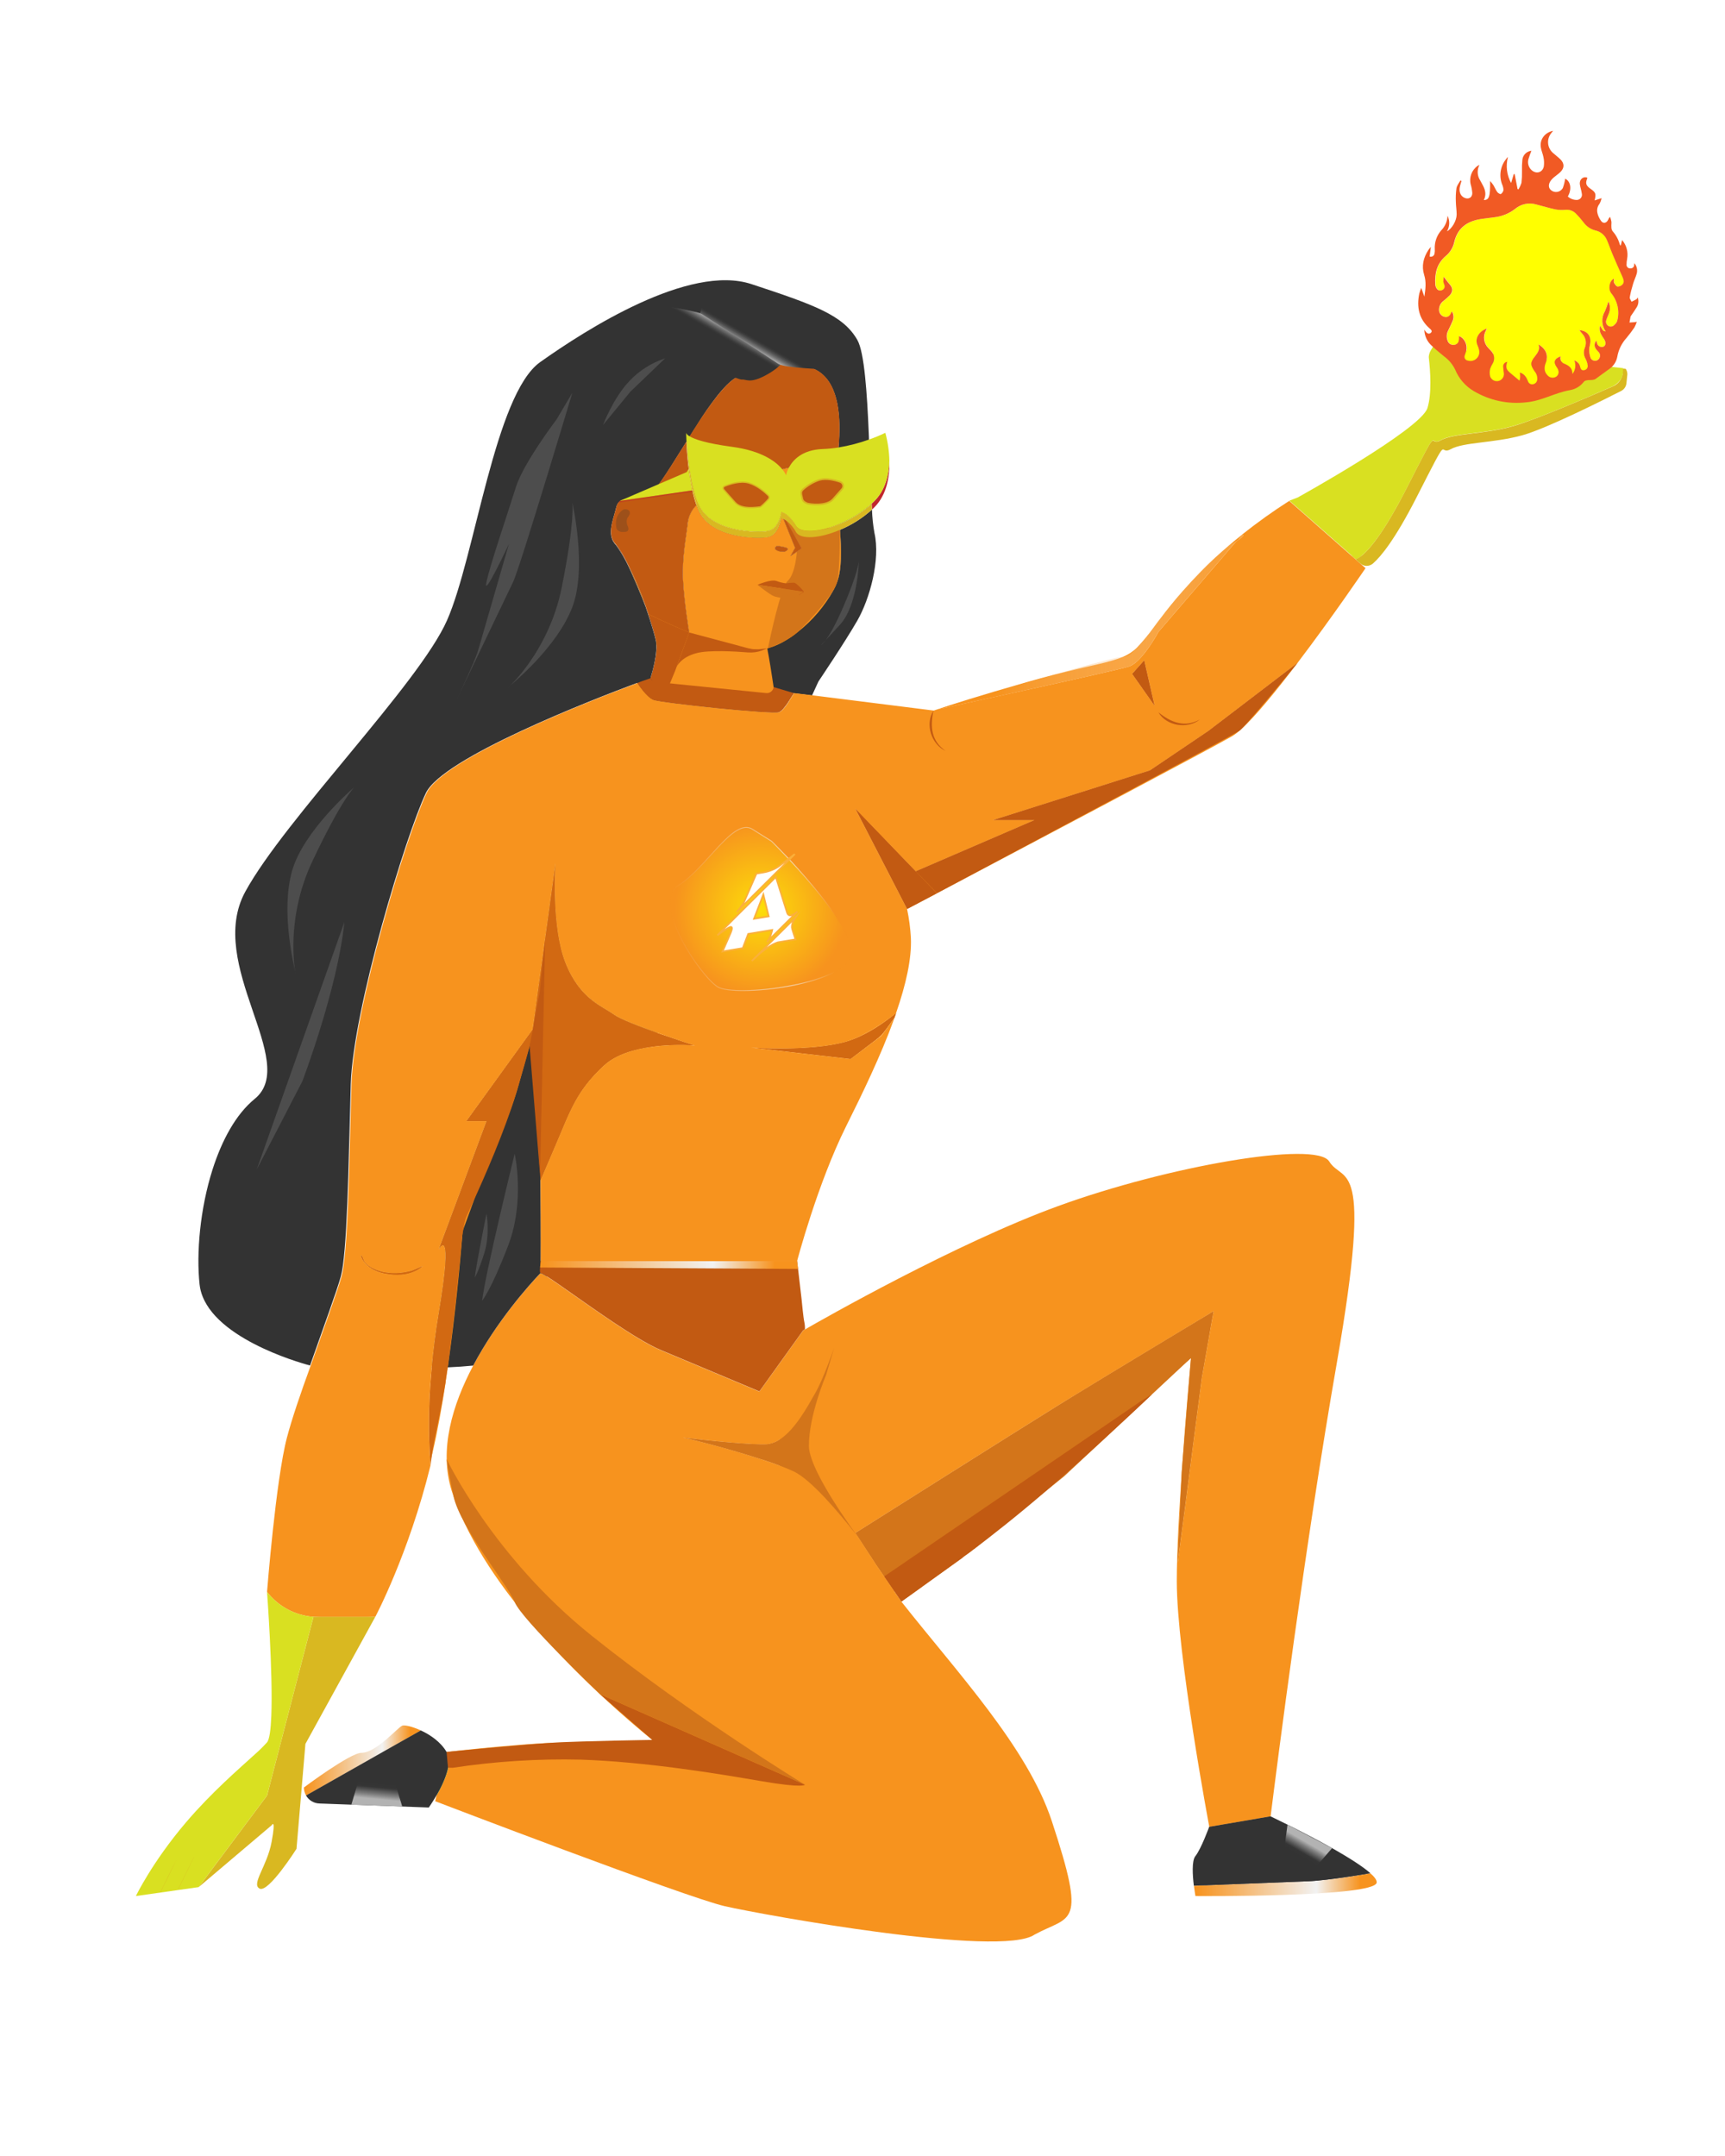 <?xml version="1.0" encoding="utf-8"?>
<!-- Generator: Adobe Illustrator 26.2.1, SVG Export Plug-In . SVG Version: 6.00 Build 0)  -->
<svg version="1.1" id="Layer_1" xmlns="http://www.w3.org/2000/svg" xmlns:xlink="http://www.w3.org/1999/xlink" x="0px" y="0px"
	 viewBox="0 0 1024 1280" style="enable-background:new 0 0 1024 1280;" xml:space="preserve">
<style type="text/css">
	.st0{fill:url(#SVGID_1_);}
	.st1{fill:url(#SVGID_00000047773969425049148150000007162377999984192388_);}
	.st2{fill:url(#SVGID_00000041984834414653122180000002435495721975312536_);}
	.st3{fill:url(#SVGID_00000178204074850713014340000005172182004177686189_);}
	.st4{fill:#1C75BC;stroke:#414042;stroke-width:0.5;stroke-miterlimit:10;}
	.st5{fill:#EF4136;}
	.st6{fill:#BE1E2D;}
	.st7{fill:#6D6E71;}
	.st8{fill:#58595B;}
	.st9{fill:#414042;}
	.st10{fill:none;}
	.st11{fill:#00AEEF;}
	.st12{fill:#414042;stroke:#414042;stroke-width:0.5;stroke-miterlimit:10;}
	.st13{fill:#BE1E2D;stroke:#414042;stroke-width:0.5;stroke-miterlimit:10;}
	.st14{fill:#00AEEF;stroke:#8B5E3C;stroke-width:0.25;stroke-miterlimit:10;}
	.st15{fill:#EF4136;stroke:#8B5E3C;stroke-width:0.25;stroke-miterlimit:10;}
	.st16{fill:none;stroke:#8B5E3C;stroke-width:0.25;stroke-miterlimit:10;}
	.st17{fill:#BE1E2D;stroke:#8B5E3C;stroke-width:0.25;stroke-miterlimit:10;}
	.st18{fill:#A97C50;}
	.st19{fill:#F1F2F2;}
	.st20{fill:#A97C50;stroke:#8B5E3C;stroke-width:0.25;stroke-miterlimit:10;}
	.st21{fill:#A41D2E;}
	.st22{fill:#3A91CF;}
	.st23{opacity:0.64;fill:#A41D2E;enable-background:new    ;}
	.st24{fill:url(#SVGID_00000016773593187058029450000007204096919162588570_);}
	.st25{fill:#1C75BC;}
	.st26{fill:#FFF200;}
	.st27{opacity:0.27;fill:#1C75BC;enable-background:new    ;}
	.st28{fill:url(#SVGID_00000104698358255476746260000007006709419195728057_);}
	.st29{fill:url(#SVGID_00000137839007390559924930000010195836193395977867_);}
	.st30{fill:url(#SVGID_00000010994075444254735570000010130044381138982844_);}
	.st31{fill:#27AAE1;stroke:#231F20;stroke-width:0.5;stroke-miterlimit:10;}
	
		.st32{fill:url(#SVGID_00000036940921586882995990000018436351574016048542_);stroke:#231F20;stroke-width:0.25;stroke-miterlimit:10;}
	.st33{fill:#414042;stroke:#8B5E3C;stroke-width:0.25;stroke-miterlimit:10;}
	.st34{fill:#9A6C45;}
	.st35{opacity:0.84;fill:url(#SVGID_00000037686321639330351970000018248004110798429116_);enable-background:new    ;}
	.st36{opacity:0.84;fill:url(#SVGID_00000140692892683355174410000008892422231328713126_);enable-background:new    ;}
	.st37{opacity:0.84;fill:url(#SVGID_00000122706740367936410600000010630311116785356450_);enable-background:new    ;}
	.st38{opacity:0.84;fill:#4A4B4C;enable-background:new    ;}
	.st39{fill:url(#SVGID_00000132801356943442631100000016471068855384071569_);}
	.st40{opacity:0.84;fill:url(#SVGID_00000084495904138407010170000014594646009956076962_);enable-background:new    ;}
	.st41{fill:#00539E;}
	.st42{fill:url(#SVGID_00000058590162704951621750000016785932341372342668_);}
	.st43{fill:url(#SVGID_00000027580341973925026640000000573377931192971962_);}
	.st44{fill:#6D6E71;stroke:#231F20;stroke-width:0.5;stroke-miterlimit:10;}
	.st45{fill:#9A6C45;stroke:#231F20;stroke-width:0.5;stroke-miterlimit:10;}
	.st46{opacity:0.84;fill:url(#SVGID_00000139988428741065772490000009005911428131919760_);enable-background:new    ;}
	.st47{opacity:0.84;fill:url(#SVGID_00000170275426679602287400000017294880881957046155_);enable-background:new    ;}
	.st48{opacity:0.84;fill:url(#SVGID_00000179605339580878592160000015120235813590582927_);enable-background:new    ;}
	.st49{fill:none;stroke:#231F20;stroke-width:0.75;stroke-miterlimit:10;}
	.st50{opacity:0.54;fill:#9A6C45;enable-background:new    ;}
	
		.st51{fill:url(#SVGID_00000040533014847887151830000007738734451017841338_);stroke:#231F20;stroke-width:0.25;stroke-miterlimit:10;}
	.st52{opacity:0.84;fill:url(#SVGID_00000155134431622951200550000008771137684361283236_);enable-background:new    ;}
	.st53{fill:#F7931E;}
	.st54{fill:#009245;}
	.st55{fill:#D3751A;}
	.st56{fill:#333333;}
	.st57{fill:#C25A12;}
	.st58{fill:url(#SVGID_00000136382342068291863050000000318871199055183282_);}
	.st59{fill:#D26912;}
	.st60{opacity:0.57;fill:url(#SVGID_00000142140524531064850550000015865566624362829707_);enable-background:new    ;}
	.st61{opacity:0.57;fill:url(#SVGID_00000061442340199083594990000004230338146173216169_);enable-background:new    ;}
	.st62{opacity:0.43;fill:#C25A12;enable-background:new    ;}
	.st63{fill:#C1272D;}
	.st64{fill:#D9B821;}
	.st65{fill:#D9E021;}
	.st66{fill:#C25A12;stroke:#D9B821;stroke-width:0.75;stroke-miterlimit:10;}
	.st67{fill:#C25A12;stroke:#D9B821;stroke-miterlimit:10;}
	.st68{opacity:0.42;fill:#C1272D;enable-background:new    ;}
	.st69{fill:url(#SVGID_00000183215299967133184800000000955637582196768434_);}
	.st70{fill:url(#SVGID_00000129928703298570780230000000187993337940326331_);}
	.st71{fill:url(#SVGID_00000000903085399448841410000014666571120537272460_);}
	.st72{fill:url(#SVGID_00000036223967968427128640000003268280676714029215_);}
	.st73{opacity:0.32;fill:#D3751A;enable-background:new    ;}
	.st74{opacity:0.26;fill:#333333;enable-background:new    ;}
	.st75{opacity:0.56;}
	.st76{opacity:0.63;}
	.st77{fill:url(#SVGID_00000125564751715459287190000015348372672550404235_);}
	.st78{fill:url(#SVGID_00000094583976007869076200000016167575648822140842_);}
	.st79{fill:#4D4D4D;}
	
		.st80{opacity:0.7;fill:url(#SVGID_00000054956558244035335840000013663435725283793315_);stroke:url(#SVGID_00000088830697848162655980000007543776702694752669_);stroke-width:0.5;stroke-miterlimit:10;enable-background:new    ;}
	.st81{fill:url(#SVGID_00000000223758230583879660000013729558806607926959_);}
	.st82{fill:#FFFF00;}
	.st83{fill:#F15A24;}
	.st84{fill:#FFFFFF;stroke:#FFFFB4;stroke-miterlimit:10;}
	.st85{fill:#FFFFFF;stroke:#FBB03B;stroke-miterlimit:10;}
	.st86{fill:#FFFFFF;stroke:#FFFF00;stroke-width:0.25;stroke-miterlimit:10;}
</style>
<g>
	<path class="st53" d="M455.23,857.43c-8.96,0.53-36.23-2.22-49.76-3.97c10.66,2.35,30.2,7.6,46.1,12.77c1.84-2.87,3.46-5.88,4.83-9
		C456.01,857.32,455.62,857.39,455.23,857.43z M629.4,833.64c-25.36,15.73-121.63,76.54-121.63,76.54l12.34,18.95l10.79,15.77
		l40.17-29.15l55.88-40.55l50.24-43.21l29.6-25.5l0.21-0.17v0.25l-0.17,2.09c-0.78,8.04-3.28,35.7-5.29,65.22l-2.49,54.21
		l4.32-32.38c0,0,9.84-76.39,10.05-77.53c1.26-6.81,6.85-39.42,7.01-39.66C720.37,778.47,654.77,817.77,629.4,833.64z"/>
	<path class="st53" d="M717.78,1084.61l35.7-0.08c0,0,0.25-2.16,0.75-6.15L717.78,1084.61z"/>
	<path class="st53" d="M789.04,689.53c-7.75-12.49-95.79,2.78-160.73,26.44c-60.82,22.11-140.58,67.62-150.51,73.34l-1.03,0.61
		l-25.98,36.26l-58.48-24.54c-7.46-3.13-18.15-9.77-28.98-17.02l-0.08-0.07c-15.52-10.39-31.36-22.07-38.58-26.63
		c-2.31-1.47-3.75-2.18-3.97-1.92c-6.85,7.24-25.94,28.57-39.82,54.8c-12.26,23.1-20.45,49.99-12.71,74.39
		c16.58,52.21,71.19,109.11,122.07,150.33l-6.61-1.07c-12.66,0.94-25.38,1-38.05,0.17c-22.96-1.32-80.44,5.54-80.44,5.54
		c3.81,6.44-1.67,18.28-6.04,25.9l0,0l-0.78,3.31c0,0,148.92,57.06,171.87,62.31c22.95,5.25,163.94,30.74,183.92,16.9
		c21.63-11.79,31.25-3.78,10.26-67.43c-14.42-43.71-56.04-88.08-89.29-130.27l-4.12-6.03l-10.79-15.77l-12.32-19
		c0,0,96.22-60.82,121.63-76.54c25.41-15.72,90.97-55.1,90.97-55.1c-0.16,0.25-5.75,32.87-7.01,39.66
		c-0.21,1.14-10.05,77.53-10.05,77.53l-4.32,32.38l2.49-54.21c-1.63,23.24-2.99,47.74-2.99,64.95c0,43.3,19.29,145.85,19.29,145.85
		l36.41-6.23c3.7-29.61,20.36-160.77,39.44-270.02C815.27,684.37,797.57,703.24,789.04,689.53z M530.57,945.09l0.11,0.17
		c-0.04-0.06-0.08-0.12-0.13-0.17H530.57z M451.57,866.24c-15.87-5.17-35.45-10.42-46.1-12.77c13.54,1.69,40.8,4.44,49.76,3.97
		c0.39-0.03,0.78-0.08,1.16-0.15l0,0c2.31-0.41,4.52-1.31,6.45-2.64c-0.44,5.15-0.44,10.33,0,15.48
		C459.47,868.87,455.65,867.55,451.57,866.24z"/>
	<path class="st53" d="M462.91,870.13c-3.38-1.32-7.21-2.64-11.29-3.89c1.84-2.87,3.46-5.88,4.83-9l0,0
		c2.31-0.41,4.52-1.31,6.45-2.64C462.46,859.76,462.47,864.96,462.91,870.13z"/>
	<path class="st54" d="M259.08,1065.98l6.04-25.9C268.93,1046.49,263.46,1058.39,259.08,1065.98z"/>
	<path class="st55" d="M508.77,911.76c-11.22-14.38-27.38-33.34-37.68-38.23c-2.22-1.06-5.04-2.19-8.24-3.4
		c-3.2-1.2-7.21-2.64-11.29-3.89c-15.87-5.17-35.45-10.42-46.1-12.77c13.54,1.69,40.8,4.44,49.76,3.97
		c0.39-0.03,0.78-0.08,1.16-0.15l0,0c2.31-0.41,4.52-1.31,6.45-2.64c9.25-5.94,16.78-19.99,20.96-27.29
		c4.81-8.38,10.4-24.35,11.4-27.21l-4.85,16.3c0,0-10.22,23.8-10.14,42C480.25,870.02,496.65,894.92,508.77,911.76z"/>
	<path class="st55" d="M720.37,778.47c-0.16,0.25-5.75,32.87-7.01,39.66c-0.21,1.14-10.05,77.53-10.05,77.53l-4.32,32.38l2.49-54.21
		l5.29-65.22l0.17-2.09v-0.25l0,0l-0.21,0.19l-22.83,21.3l0,0l-0.56,0.53l-0.54,0.5l-0.32,0.3l-0.74,0.7l-1.72,1.61l-22.5,20.99
		l-0.7,0.66l-25.12,23.41l-11.01,8.9l0,0l-42.45,34.29h-0.08l-1.76,1.43l-2.9,2.06l-0.53,0.37l-0.56,0.4
		c-0.19,0.16-0.38,0.29-0.57,0.42l-0.53,0.52l-23.8,17.09l-1.32,0.97l-11.07,7.93l-4.12-6.03l-10.79-15.77l-12.36-18.95
		c0,0,96.22-60.82,121.63-76.54C654.9,817.85,720.37,778.47,720.37,778.47z"/>
	<path class="st56" d="M519.1,316.49c-0.83-4.61-1.32-9.27-1.48-13.95c-5.61,5.07-12.04,9.14-19.01,12.04
		c0.86,12.04,1.07,23.43-1.65,30.8c-0.2,0.52-0.41,1.04-0.63,1.57s-0.44,1-0.69,1.52l0,0c-0.03,0.08-0.07,0.16-0.12,0.24l-0.07,0.13
		c-0.19,0.4-0.38,0.77-0.58,1.15c-0.2,0.38-0.29,0.54-0.44,0.79c-0.02,0.06-0.05,0.12-0.09,0.17v0.07l-0.3,0.53
		c-0.2,0.36-0.4,0.7-0.61,1.04c-0.09,0.13-0.17,0.26-0.25,0.4c-0.21,0.34-0.44,0.69-0.66,1.03c-0.22,0.34-0.46,0.71-0.7,1.07
		c-0.24,0.36-0.53,0.74-0.79,1.11s-0.7,0.97-1.06,1.44c-0.56,0.73-1.14,1.47-1.75,2.18c-0.41,0.53-0.86,1.04-1.32,1.56
		s-0.87,0.99-1.32,1.49l-0.77,0.85c-0.24,0.25-0.49,0.5-0.73,0.77l-0.52,0.53c-0.53,0.53-1.04,1.07-1.6,1.6l-0.3,0.29l-0.11,0.11
		c-0.77,0.74-1.55,1.45-2.34,2.18s-1.59,1.41-2.41,2.09c-0.82,0.67-1.32,1.07-1.94,1.6c-1.18,0.95-2.39,1.86-3.6,2.74
		c-0.4,0.29-0.79,0.58-1.2,0.85c-0.75,0.54-1.52,1.04-2.29,1.53c-0.44,0.3-0.87,0.57-1.32,0.85c-1.2,0.75-2.41,1.47-3.61,2.12
		c-0.48,0.28-0.95,0.53-1.43,0.78l-1.02,0.5c-0.4,0.21-0.81,0.41-1.2,0.59c-0.4,0.19-1.08,0.5-1.6,0.71
		c-0.52,0.21-1.06,0.45-1.57,0.63l0,0l-0.66,0.24l-0.48,0.17l-1.07,0.37l0,0l-0.28,0.08l-0.22,0.08l-1.39,0.41
		c-1.67,0.4-3.38,0.56-5.09,0.49l0,0h-0.94c-0.56,0-1.12-0.08-1.71-0.15c-0.58-0.07-1.18-0.12-1.78-0.2l-1.97-0.25h-0.19l-1.76-0.34
		l0,0L438,385c-0.99-0.21-1.98-0.44-3.01-0.69c-1.03-0.25-2.42-0.61-3.68-0.98c-0.61-0.16-1.22-0.34-1.81-0.52l-2.43-0.75h-0.15
		l-2.45-0.79l-2.64-0.91l-2.72-0.97c-2.22-0.81-4.46-1.67-6.61-2.51h-0.07l0,0c-1.1-0.42-2.19-0.87-3.27-1.32c0,0.04,0,0.07,0,0.11
		l-6.61,18.05l-0.82,2.27c0,0,0,0.07,0,0.08l0,0l0,0l0,0l-0.85,2.27v9.59l-1.49-0.53l-1.96-0.7l-3.78-1.32l0,0l-7.43-2.74l0,0l0,0
		c-0.01-0.04-0.01-0.09,0-0.13c0.01-0.06,0.01-0.11,0-0.17c0-0.11,0.08-0.24,0.12-0.38c0.04-0.15,0-0.21,0.09-0.33s0-0.24,0.12-0.37
		c-0.01-0.04-0.01-0.08,0-0.12c0.07-0.22,0.12-0.46,0.21-0.74l0,0c0.13-0.46,0.28-0.99,0.45-1.57s0.21-0.81,0.33-1.23
		c0.32-1.32,0.69-2.84,1-4.44c0.09-0.44,0.19-0.89,0.26-1.32c0.08-0.44,0.08-0.52,0.13-0.79s0.11-0.59,0.15-0.9
		c0.05-0.21,0.08-0.43,0.11-0.65l0.22-1.75c0.01-0.11,0.01-0.22,0-0.33c0.04-0.25,0.07-0.49,0.08-0.74c0-0.42,0.08-0.86,0.09-1.32
		c0-0.79,0-1.55,0-2.29c0.01-0.11,0.01-0.23,0-0.34v-0.13c0-0.07,0-0.15,0-0.22l-0.08-0.73l0,0c0.01-0.14,0.01-0.27,0-0.41
		l-0.08-0.41c0.01-0.04,0.01-0.08,0-0.12c0-0.13,0-0.26-0.08-0.42l0,0c-1.6-6.86-5.38-17.95-5.84-19.32v-0.13
		c-0.02-0.06-0.04-0.12-0.07-0.17c-2.45-6.28-7.27-18.32-11.65-27.13l0,0c-1.81-3.43-3.85-6.74-6.09-9.9
		c-0.67-0.67-1.24-1.43-1.71-2.26c-3.25-5.87,0.3-13.43,1.82-20.12c0-0.22,0.12-0.45,0.19-0.67c0.07-0.22,0.16-0.46,0.25-0.67
		c0.19-0.44,0.43-0.85,0.7-1.24c0.3-0.39,0.65-0.73,1.03-1.03c0.55-0.39,1.15-0.7,1.78-0.91h0.08c0.43-0.14,0.88-0.25,1.32-0.34
		h0.13c1.91-0.3,3.83-0.5,5.75-0.59l0,0l7.93-1.68l0,0c3.68-1.49,11.01-13.39,19.5-27.05c0.56-0.91,1.14-1.82,1.72-2.75
		c0.29-0.48,0.59-0.95,0.9-1.43c0.11-0.17,0.21-0.34,0.33-0.52l0,0c0.06-0.11,0.12-0.21,0.2-0.3c0.53-0.88,1.08-1.76,1.67-2.64
		c0.57-0.93,1.16-1.86,1.76-2.79l1.45-2.27c0.4-0.59,0.77-1.18,1.11-1.72c3.72-6.15,7.81-12.07,12.26-17.72l0.22-0.28l0.2-0.25
		c4.92-6.07,9.52-10.4,13.38-11.44c16.22-4.38,28.39-11.37,44.33-3.5c13.08,6.47,15.15,25.32,14.03,42.49
		c-0.08,1.32-0.19,2.53-0.29,3.77c-0.15,1.6-0.33,3.16-0.5,4.68c-0.11,0.82-0.21,1.63-0.32,2.42c-0.48,4.19-0.63,8.42-0.44,12.64
		c0.08,2.64,0.22,5.35,0.42,8.16l0,0c0.38,5.66,0.94,11.57,1.4,17.41c6.98-2.88,13.42-6.93,19.04-11.96
		c-0.56-10.58-0.93-24.29-1.48-38.08c0-1.23-0.09-2.43-0.13-3.66c-1.02-24.29-2.64-48.11-6.73-55.4
		c-8.38-14.89-25.74-20.99-62.87-33.25c-37.12-12.26-98.46,27.13-125.44,46.27s-38.62,115.52-55.33,153.36
		s-96.12,117.8-119.74,161.06s32.36,101.06,5.67,122.95c-11.36,9.25-19.62,24.79-25.12,42.02c-7.4,23.24-9.7,49.6-7.69,68.18
		c0.26,2.42,0.85,4.79,1.75,7.05c10.76,27.61,63.83,41.1,63.83,41.1l0,0c7.79-22.21,16.01-44.55,18.28-52.88
		c0.52-2.06,0.91-4.15,1.19-6.25c1.61-11.3,2.53-31.21,3.23-53.48c0.56-17.69,0.97-36.87,1.48-54.42
		c1.32-44.62,32.8-148.27,44.61-172.89c9.98-20.82,98.19-55.16,125.29-65.28c0.29,0.44,5.38,8.32,9.52,10.03
		c4.14,1.72,71.39,8.84,74.71,7.22c0.17-0.07,0.33-0.17,0.48-0.28c0.17-0.1,0.33-0.21,0.49-0.33c0.29-0.24,0.61-0.52,0.91-0.82
		c0.13-0.13,0.25-0.26,0.37-0.4c1.32-1.47,2.51-3.05,3.56-4.73l1.32-2.14c0.59-0.91,1.15-1.73,1.71-2.46l10.83,1.32l3.81-8.3
		c0,0,15.75-23.37,23.11-36.2C516.33,355.52,522.71,332.22,519.1,316.49z M364.51,602.34c-7.22-5.29-20.33-9.25-28.87-30.84
		c-8.22-20.86-6.08-56.39-5.91-58.91l-6.08,44.18v0.07l-7.48,54.38l-39.33,54.42h11.96l-28.35,76.13c0.41-0.74,8.84-15.39,0,37.72
		c-1.97,11.78-3.32,22.73-4.2,32.63c2.41-0.07,4.77-0.13,7.09-0.22l2.47-0.11c5.29-0.24,10.38-0.58,14.89-1.04h0.19
		c13.88-26.23,32.97-47.6,39.82-54.8c0.25-0.26,1.69,0.45,3.97,1.92l1.49-5.29l1.11-3.97h-6.29c0,0,0.13-13.66-0.12-47.89l8.86-20.7
		c8.86-20.72,12.47-32.44,28.89-47.6c7.03-6.48,17.93-9.57,28.08-10.99l3.79-8.28C379.62,609.37,368.04,604.92,364.51,602.34z
		 M245.03,754.14c-5.04,1.59-10.37,2.05-15.6,1.32c-5.02-0.58-12.34-3.72-13.64-7.68c-2.64-7.93-3.2,5.04,12.55,8.32
		c15.35,3.19,22.24-4.09,22.58-4.46L245.03,754.14z"/>
	<path class="st56" d="M363.96,321.12c0.57,0.72,1.14,1.48,1.71,2.26C365,322.7,364.43,321.94,363.96,321.12z"/>
	<path class="st56" d="M365.79,323.51c1.64,1.63,3.74,5.29,5.98,9.77c-1.81-3.43-3.85-6.74-6.09-9.9L365.79,323.51z"/>
	<path class="st56" d="M371.13,296.09l-1.32,0.34C370.24,296.29,370.68,296.18,371.13,296.09z"/>
	<path class="st56" d="M371.79,333.32c4.59,8.72,8.48,17.79,11.65,27.13C380.94,354.17,376.17,342.12,371.79,333.32z"/>
	<path class="st56" d="M385,293.79c-2.55,0.94-5.22,1.51-7.93,1.68L385,293.79z"/>
	<path class="st56" d="M385.04,364.64c0,0,10.81,5.42,24.06,10.81c0,0.04,0,0.07,0,0.11l-8.33,22.74v9.62l-14.54-5.29
		c0,0,4.93-15.16,3.23-22.48c-1.6-6.86-5.38-17.95-5.84-19.32C384.48,363.16,385.04,364.64,385.04,364.64z"/>
	<path class="st56" d="M425.89,234.89c-3.97,4.96-8.13,11.04-12.26,17.37C417.36,246.23,421.45,240.42,425.89,234.89z"/>
	<path class="st56" d="M414.93,299.74c-0.17-0.36-0.32-0.71-0.46-1.07c0.44-0.46,0.85-0.89,1.2-1.32c2.19-2.53,4.81-9.25,5.82-14.97
		c0.26-2.53,0.08-5.09-0.54-7.56l40.64,4.5l2.79-0.7l2.08-0.53h0.26l1.59-0.41l28.98-7.25c-0.11,0.82-0.21,1.63-0.32,2.42
		c-0.48,4.19-0.63,8.42-0.44,12.64c0.08,2.64,0.22,5.35,0.42,8.16l0,0c0.38,5.66,0.94,11.57,1.4,17.41
		c-11.82,4.96-23.14,5.86-25.9,1.1c-3.97-6.82-7.71-7.93-8.54-8.03c-0.06-0.01-0.12-0.01-0.19,0c0,0,0,0.26-0.11,0.71
		c-0.45,2.3-2.26,9.57-8.05,10.48C448.71,316.3,422.16,315.66,414.93,299.74z"/>
	<path class="st56" d="M498.61,314.58c-11.9,5.08-23.36,6.03-26.16,1.22c-1.4-2.64-3.37-4.94-5.76-6.73l9.25,16.51l-2.83,1.96
		l-3.86,2.64l2.76-4.93l-6.97-17.19c-0.42-0.19-0.87-0.31-1.32-0.37c0,0-1.32,10.11-8.16,11.2c-6.84,1.08-33.4,0.45-40.65-15.42
		c-0.52-1.16-1-2.41-1.45-3.7c-2.98,2.98-4.82,6.91-5.21,11.11c-0.87,7.85-3.41,20.11-2.8,33.22c0.58,12.55,3.41,29.88,3.66,31.39
		c15.38,6.28,34.03,12.51,42.78,10.17l1.39-0.41l0.22-0.08l0.28-0.08l1.12-0.4l1.14-0.41l0,0l1.57-0.63l1.6-0.71
		c0.4-0.19,0.81-0.38,1.2-0.59l1.02-0.5c0.48-0.25,0.95-0.5,1.43-0.78c2.48-1.36,4.89-2.86,7.21-4.5c0.41-0.26,0.81-0.56,1.2-0.85
		c1.2-0.87,2.42-1.78,3.6-2.74c0.66-0.53,1.32-1.04,1.94-1.6c1.63-1.37,3.21-2.79,4.75-4.27l0.11-0.11l0.3-0.29
		c0.56-0.53,1.07-1.07,1.6-1.6s1.32-1.41,2.01-2.14c0.46-0.5,0.9-0.99,1.32-1.49c0.42-0.5,0.9-1.03,1.32-1.56
		c0.61-0.71,1.19-1.45,1.75-2.18c0.36-0.48,0.71-0.95,1.06-1.44s0.52-0.74,0.79-1.11s0.46-0.73,0.7-1.07
		c0.24-0.34,0.45-0.69,0.66-1.03c0.08-0.13,0.16-0.26,0.25-0.4c0.21-0.34,0.41-0.69,0.61-1.04l0.34-0.59
		c0.04-0.05,0.07-0.11,0.09-0.17l0,0c0.13-0.26,0.28-0.5,0.4-0.74c0.12-0.24,0.4-0.75,0.58-1.15c0.07-0.13,0.13-0.24,0.19-0.37l0,0
		c0.25-0.52,0.49-1.02,0.69-1.52c0.2-0.5,0.44-1.06,0.63-1.57C499.72,338.01,499.5,326.63,498.61,314.58z M460.03,325.33
		c0.27-0.86,1.15-1.37,2.04-1.19l3.33,0.67c2.35,0.48,2.51,1.12,2.04,1.68c-0.52,0.45-1.11,0.81-1.76,1.04l-2.64-0.16
		c-0.54-0.03-1.06-0.19-1.53-0.46l-1.07-0.61c-0.08-0.04-0.15-0.11-0.2-0.19c-0.15-0.14-0.23-0.34-0.22-0.54
		c0.01-0.09,0.03-0.17,0.07-0.25H460.03z"/>
	<path class="st57" d="M477.81,789.2l-1.03,0.61l-25.98,36.26l-58.48-24.54c-7.46-3.13-18.15-9.77-28.98-17.02l-0.08-0.07
		c-15.52-10.39-31.36-22.07-38.58-26.63c-2.31-1.47-3.75-2.18-3.97-1.92c-0.2-0.7-0.27-1.44-0.2-2.17l0.12-1.23l0.4-3.89h152.15
		l0.56,4.71l2.04,17.49c0.36,3.04,1.04,11.34,1.73,14.33C477.79,786.48,477.89,787.85,477.81,789.2z"/>
	
		<linearGradient id="SVGID_1_" gradientUnits="userSpaceOnUse" x1="-929.401" y1="-546.98" x2="-776.263" y2="-546.98" gradientTransform="matrix(1 0 0 -1 1250 204)">
		<stop  offset="0.01" style="stop-color:#F7931E"/>
		<stop  offset="0.67" style="stop-color:#F2F2F2"/>
		<stop  offset="0.91" style="stop-color:#F7931E"/>
	</linearGradient>
	<polygon class="st0" points="473.74,753.33 326.18,752.54 320.6,752.5 321,748.63 473.18,748.63 	"/>
	<path class="st53" d="M222.8,959.87c-12.24,0.75-24.51,0.75-36.74,0H222.8z"/>
	<path class="st53" d="M250.91,751.67c-0.34,0.37-7.23,7.64-22.58,4.46c-15.75-3.28-15.18-16.26-12.55-8.32
		c1.32,3.97,8.62,7.1,13.64,7.68c5.23,0.72,10.56,0.27,15.6-1.32L250.91,751.67z"/>
	<path class="st53" d="M538.49,539.67l-30.67-59.49l20.4,21.15C532.37,513.9,535.8,526.7,538.49,539.67z"/>
	<path class="st53" d="M531.95,601.49l-0.97,2.74l0,0l0,0l-7.68,10.51l-18.36,13.97l-59.03-6.77c0,0,35.22,2.46,56.19-3.5
		c0.5-0.13,0.98-0.28,1.47-0.45c9.86-3.19,20.06-10.18,25.94-14.64l1.32-1.04C531.23,602.05,531.66,601.77,531.95,601.49z"/>
	<path class="st53" d="M412.41,620.7c-8.57-0.59-17.18-0.32-25.7,0.82c-10.15,1.41-21.05,4.51-28.08,10.99
		c-16.42,15.08-20.03,26.81-28.89,47.6l-8.86,20.7v-0.12c0-3.48,0-7.18-0.09-11.09v-0.26c-0.05-5.18-0.11-10.77-0.17-16.75
		c-0.49-49.16-4.32-54.44-5.14-55.08c-0.05-0.04-0.11-0.07-0.17-0.08l-0.58,2.08l-6.61,23.65l-0.36,1.32
		c-0.02,0.08-0.04,0.15-0.08,0.22c-0.26,0.97-0.56,1.9-0.82,2.83l-0.32,1.02c-3.8,12.35-8.8,24.31-14.91,35.7l-10.5,28.81v0.09
		l-5.95,16.25l-0.54,1.52c0,0-0.09,1.22-0.28,3.44c0,0,0,0.07,0,0.11c0,0.34,0,0.7-0.09,1.06c-0.94,11.58-3.75,43.35-8.46,76.26
		c-0.4,2.64-0.78,5.39-1.2,8.09c-0.01,0.13-0.01,0.26,0,0.38c-2.23,14.7-4.85,29.34-7.85,42.13c-0.09,0.4-0.17,0.78-0.28,1.16
		c-0.33,1.44-0.69,2.87-1.03,4.3c0,0,0,0.09,0,0.13c-1.18-16.9-1.02-33.87,0.46-50.74c0.13-1.68,0.26-3.4,0.42-5.13
		c0.89-9.9,2.23-20.85,4.2-32.63c8.86-53.11,0.42-38.46,0-37.72l28.35-76.13H276.9l39.25-54.42l7.48-54.38v-0.07l6.08-44.18
		c-0.17,2.53-2.31,38.05,5.91,58.91c8.54,21.64,21.66,25.6,28.87,30.84c3.53,2.56,15.11,7.03,25.99,10.91
		C401.82,617.29,412.41,620.7,412.41,620.7z"/>
	<path class="st59" d="M412.41,620.7c-8.57-0.59-17.18-0.32-25.7,0.82c-10.15,1.41-21.05,4.51-28.08,10.99
		c-16.42,15.08-20.03,26.81-28.89,47.6l-8.86,20.7v-0.12l-0.26-3.82l0,0l-5.29-78.78v-0.53l0.56-3.97l0.3-2.19l7.48-54.38v-0.07
		l6.08-44.18c-0.17,2.53-2.31,38.05,5.91,58.91c8.54,21.64,21.66,25.6,28.87,30.84c3.53,2.56,15.11,7.03,25.99,10.91
		C401.82,617.29,412.41,620.7,412.41,620.7z"/>
	<path class="st59" d="M317.82,608.88c0,0-0.94,3.45-2.35,8.61l-0.15,0.45l-0.94,3.4c-1.89,6.82-4.34,15.43-6.61,23.07
		c-0.02,0.08-0.04,0.15-0.08,0.22c-0.26,0.97-0.56,1.9-0.82,2.83l-0.32,1.02c0,0.22-0.13,0.45-0.19,0.66
		c-6.8,22.48-18.68,49.45-25.28,63.95v0.09c-2.55,5.63-4.31,9.39-4.63,10.23c-0.57,1.96-1.01,3.95-1.32,5.96
		c-0.24,1.44-0.52,3.09-0.82,4.96c0,0,0,0.07,0,0.11c0,0.34,0,0.7-0.09,1.06c-1.68,18.91-4.64,47.99-8.46,76.26
		c-0.38,2.72-0.78,5.42-1.2,8.09c-0.01,0.13-0.01,0.26,0,0.38c-2.97,18.43-6.99,34.69-8.13,43.3c-0.54,4.19-0.86,6.61-0.86,6.61
		s0-0.21,0-0.32c0-0.33-0.11-0.95-0.17-1.84c-1.18-16.9-1.02-33.87,0.46-50.74c0.13-1.68,0.26-3.4,0.42-5.13
		c0.89-9.9,2.23-20.85,4.2-32.63c8.86-53.11,0.42-38.46,0-37.72l28.35-76.13h-11.96l39.28-54.43l0.15-0.2L317.82,608.88z"/>
	<path class="st59" d="M250.91,751.67c-0.34,0.37-7.23,7.64-22.58,4.46c-15.75-3.28-15.18-16.26-12.55-8.32
		c1.32,3.97,8.62,7.1,13.64,7.68c5.23,0.72,10.56,0.27,15.6-1.32L250.91,751.67z"/>
	<path class="st59" d="M531.95,601.48L531.95,601.48l-0.97,2.74l0,0l0,0l-4.93,6.74c-1.82,2.5-3.99,4.73-6.45,6.61l-14.66,11.15
		l-59.03-6.77c0,0,35.22,2.46,56.19-3.5c0.5-0.13,0.98-0.28,1.47-0.45c11.21-3.53,20.82-10.58,25.94-14.64l1.32-1.04L531.95,601.48z
		"/>
	<polygon class="st57" points="320.6,696.8 320.86,700.62 314.39,621.35 314.39,621.31 314.72,619.5 315.85,613.4 316.3,611.01 
		320.45,588.55 323.64,556.83 320.77,689.26 320.77,689.53 320.6,696.75 	"/>
	<path class="st53" d="M255.8,817.23c-1.49,16.89-1.64,33.87-0.46,50.78c0.07,0.89,0.13,1.51,0.17,1.84c0-0.56-0.09-1.22-0.15-1.97
		C254.3,851.01,254.45,834.08,255.8,817.23z"/>
	<path class="st53" d="M765.32,297.37c-9.68,6.18-19.03,12.87-28.02,20.03c0,0,2.99,0-3.33,3.89l-46.27,53.84
		c0,0-9.59,17.93-17.45,20.56c-7.63,2.54-107.71,24.14-113.7,25.44h-0.12l0,0l0,0c-1.32,0.42-1.96,0.69-2.1,0.73l0,0l-71.95-9.04
		l-10.83-1.32c-0.56,0.73-1.11,1.55-1.71,2.46l-1.32,2.14c-1.02,1.7-2.2,3.31-3.5,4.8c-0.12,0.14-0.24,0.27-0.37,0.4
		c-0.3,0.3-0.62,0.58-0.91,0.82c-0.16,0.12-0.32,0.23-0.49,0.33c-0.15,0.11-0.31,0.2-0.48,0.28c-3.28,1.63-70.44-5.46-74.71-7.22
		s-9.25-9.6-9.52-10.03c-27.1,10.13-115.31,44.46-125.29,65.28c-11.81,24.62-43.29,128.24-44.61,172.89
		c-0.52,17.54-0.93,36.73-1.48,54.42c-0.7,22.26-1.61,42.17-3.23,53.48c-0.28,2.11-0.67,4.19-1.19,6.25
		c-2.27,8.36-10.5,30.7-18.28,52.88l0,0c-5.94,16.21-11.37,32.23-14.13,42.81c-6.61,25.12-11.81,91.62-11.81,91.62
		c6.65,8.63,16.67,14.01,27.54,14.78h36.74c0,0,19.83-37.34,32.73-89.74c0-0.11,0-0.21,0-0.32c0-0.33-0.11-0.95-0.17-1.84
		c-1.18-16.9-1.02-33.87,0.46-50.74c0.13-1.68,0.26-3.4,0.42-5.13c0.89-9.9,2.23-20.85,4.2-32.63c8.86-53.11,0.42-38.46,0-37.72
		l28.35-76.13h-11.96l39.32-54.42l7.48-54.38v-0.07l6.08-44.18c-0.17,2.53-2.31,38.05,5.91,58.91c8.54,21.64,21.66,25.6,28.87,30.84
		c3.53,2.56,15.11,7.03,25.99,10.91c11.32,4.05,21.91,7.46,21.91,7.46c-8.57-0.59-17.18-0.32-25.7,0.82
		c-10.15,1.41-21.05,4.51-28.08,10.99c-16.42,15.08-20.03,26.81-28.89,47.6l-8.86,20.7c0.25,34.23,0.12,47.89,0.12,47.89h152.19
		c0,0,12.03-45.81,29.09-80.04c9.4-18.84,20.52-41.7,28.41-63.46l0.29-0.85l-7.68,10.51l-18.35,13.86l-59.03-6.77
		c0,0,35.22,2.46,56.19-3.5c0.5-0.13,0.98-0.28,1.47-0.45c9.86-3.19,20.06-10.18,25.94-14.64l1.32-1.04c0.38-0.3,0.77-0.58,1.1-0.86
		l0,0l0.17-0.5c5.61-16.26,9.19-31.73,8.63-44.21c-0.32-5.75-1.08-11.46-2.26-17.09l-30.67-59.49l20.4,21.15l15.36,16l70.51-30.41
		h-24.59l93.18-29.52l34.74-23.47l52.8-40.31c20.58-27.05,40.42-56.31,40.42-56.31L765.32,297.37z M228.33,756.14
		c-15.75-3.28-15.18-16.26-12.55-8.32c1.32,3.97,8.62,7.1,13.64,7.68c5.23,0.72,10.56,0.27,15.6-1.32l5.88-2.53
		c-0.34,0.33-7.23,7.6-22.58,4.42L228.33,756.14z M672.09,400.08l7.13-8.03l6.15,26.86L672.09,400.08z"/>
	<path class="st53" d="M471.33,411.52c-0.56,0.73-1.11,1.55-1.71,2.46l-1.32,2.14l-3.04-5.35L471.33,411.52z"/>
	<polygon class="st53" points="685.36,418.92 672.09,400.08 679.22,392.06 	"/>
	<path class="st53" d="M733.94,321.29l-46.27,53.84c0,0-9.59,17.93-17.45,20.56c-7.63,2.54-107.71,24.14-113.7,25.44l0.19-0.07
		l0.22-0.07l0.57-0.19c6.28-2.13,22.13-7.28,52.43-15.94c5.57-1.6,10.67-2.96,15.31-4.15c21.27-5.45,33.41-7.32,41.5-10.81
		c3.04-1.24,5.81-3.06,8.14-5.37c3.65-3.84,7.03-7.92,10.11-12.23l0.38-0.52l0.37-0.49l0.34-0.46c0.22-0.32,0.41-0.59,0.58-0.79
		s0.42-0.57,0.77-1.02l0.73-0.94l0.5-0.66l0.54-0.69c3.38-4.5,7.5-9.66,12.86-15.77l0,0c3.12-3.56,6.7-7.44,10.83-11.67
		c5.29-5.47,11.03-10.68,16.59-15.42c2.64-2.26,5.29-4.4,7.85-6.44C737.31,317.4,740.3,317.4,733.94,321.29z"/>
	<path class="st53" d="M770.24,393.57c-0.06,0.06-0.11,0.13-0.15,0.2l-0.32,0.4c-12.08,15.87-24.33,30.92-32.87,38.67l0,0
		c-0.1,0.11-0.21,0.22-0.33,0.32c-0.33,0.3-0.59,0.53-0.81,0.69l0,0c-0.03,0.04-0.07,0.07-0.12,0.09c-1.35,1.22-2.82,2.3-4.38,3.24
		c-14.38,8.26-116.94,62.47-166.32,88.5l-1.6,0.85c-0.82,0.42-1.59,0.82-2.27,1.2l-0.17,0.09c-0.87,0.45-1.61,0.86-2.26,1.2
		l-2.16,1.14l-0.25,0.13l0,0l-7.27,3.85l-1.98,1.04l-8.42,4.43l-30.67-59.49l20.4,21.15l15.26,16.04l70.51-30.41h-24.59l93.18-29.52
		l34.74-23.47L770.24,393.57z"/>
	<polygon class="st57" points="556.17,530.35 548.9,534.2 546.91,535.24 538.49,539.67 507.82,480.19 528.22,501.36 543.6,517.3 	
		"/>
	<path class="st57" d="M378.3,405.48l0.63-0.22c-0.22,0.07-0.43,0.15-0.63,0.24V405.48z"/>
	<polygon class="st57" points="685.36,418.92 672.09,400.08 679.22,392.06 	"/>
	<path class="st57" d="M554.13,421.91c-2.08,9.36-1.32,18.13,7.23,23.93l0,0c-8.57-3.97-12.35-15.94-7.22-23.96L554.13,421.91z"/>
	<path class="st57" d="M687.66,422.9c7.44,6.06,15.64,9.25,24.64,4.24l0,0c-7.38,5.88-19.83,3.97-24.66-4.26L687.66,422.9z"/>
	<path class="st57" d="M770.28,393.54l-0.19,0.22l-0.32,0.4c-3.74,4.59-26.36,32.34-32.87,38.67l0,0c-0.1,0.11-0.21,0.22-0.33,0.32
		c-0.33,0.3-0.59,0.53-0.81,0.69l0,0c-0.03,0.04-0.07,0.07-0.12,0.09c-6.16,4.07-135.51,72.98-170.69,91.74l-1.6,0.85
		c-0.82,0.42-1.59,0.82-2.27,1.2l-0.17,0.09c-0.87,0.45-1.61,0.86-2.26,1.2l-2.16,1.14l-0.25,0.13l0,0l-12.69-12.98l70.51-30.41
		h-24.59l93.18-29.52l34.74-23.47l52.8-40.31L770.28,393.54z"/>
	
		<linearGradient id="SVGID_00000152960826902832865140000001721286214328081316_" gradientUnits="userSpaceOnUse" x1="-693.487" y1="-167.203" x2="-516.063" y2="-167.203" gradientTransform="matrix(1 0 0 -1 1250 204)">
		<stop  offset="0.19" style="stop-color:#F7931E"/>
		<stop  offset="0.96" style="stop-color:#FFFAF5;stop-opacity:0.2"/>
		<stop  offset="1" style="stop-color:#FFFFFF;stop-opacity:0.3"/>
	</linearGradient>
	<path style="opacity:0.57;fill:url(#SVGID_00000152960826902832865140000001721286214328081316_);enable-background:new    ;" d="
		M733.94,321.29l-46.27,53.84c0,0-9.59,17.93-17.45,20.56c-7.63,2.54-107.71,24.14-113.7,25.44l0.19-0.07l0.22-0.07l0.57-0.19
		c6.81-2.05,39.74-12.03,67.74-20.1c20.99-6.06,39.2-11.04,41.5-10.81c4.9,0.46,14.04-11.83,18.26-17.6l0.38-0.52l0.37-0.49
		l0.34-0.46c0.22-0.32,0.41-0.59,0.58-0.79s0.42-0.57,0.77-1.02l0.73-0.94l0.5-0.66l0.54-0.69c2.82-3.58,7.52-9.47,12.86-15.77l0,0
		c9.43-11.13,20.85-23.56,27.42-27.09C731.29,322.83,732.8,321.99,733.94,321.29z"/>
	
		<linearGradient id="SVGID_00000020362108879459416890000014305969373411962516_" gradientUnits="userSpaceOnUse" x1="-516.023" y1="-115.344" x2="-511.991" y2="-115.344" gradientTransform="matrix(1 0 0 -1 1250 204)">
		<stop  offset="0.19" style="stop-color:#F7931E"/>
		<stop  offset="0.96" style="stop-color:#FFFAF5;stop-opacity:0.2"/>
		<stop  offset="1" style="stop-color:#FFFFFF;stop-opacity:0.3"/>
	</linearGradient>
	<path style="opacity:0.57;fill:url(#SVGID_00000020362108879459416890000014305969373411962516_);enable-background:new    ;" d="
		M733.94,321.29l3.33-3.89C737.27,317.4,740.3,317.4,733.94,321.29z"/>
	<path class="st53" d="M383.49,360.62c0,0,6.82,16.39,6.39,25.5c-0.28,5.67-1.52,11.25-3.65,16.51l3.73,3.77l65.47,6.81l4.05-3.66
		c0,0-2.06-14.03-3.08-19.54l-1.02-5.51l-11.7,2.27l-31.28-9.93L383.49,360.62z"/>
	<path class="st53" d="M363.96,321.12c0.57,0.72,1.14,1.48,1.71,2.26C365,322.7,364.43,321.94,363.96,321.12z"/>
	<path class="st53" d="M369.82,296.43c0.43-0.14,0.88-0.25,1.32-0.34L369.82,296.43z"/>
	<path class="st53" d="M371.79,333.32c4.59,8.72,8.48,17.79,11.65,27.13C380.94,354.17,376.17,342.12,371.79,333.32z"/>
	<path class="st53" d="M414.93,299.74c-0.17-0.36-0.32-0.71-0.46-1.07c0.44-0.46,0.85-0.89,1.2-1.32c2.19-2.53,4.81-9.25,5.82-14.97
		c0.26-2.53,0.08-5.09-0.54-7.56l40.64,4.5l2.79-0.7l2.08-0.53h0.26l1.59-0.41l28.98-7.25c-0.11,0.82-0.21,1.63-0.32,2.42
		c-0.48,4.19-0.63,8.42-0.44,12.64c0.08,2.64,0.22,5.35,0.42,8.16l0,0c0.38,5.66,0.94,11.57,1.4,17.41
		c-11.82,4.96-23.14,5.86-25.9,1.1c-3.97-6.82-7.71-7.93-8.54-8.03c-0.06-0.01-0.12-0.01-0.19,0c0,0,0,0.26-0.11,0.71
		c-0.45,2.3-2.26,9.57-8.05,10.48C448.71,316.3,422.16,315.66,414.93,299.74z"/>
	<path class="st53" d="M498.61,314.58c-11.9,5.08-23.36,6.03-26.16,1.22c-1.4-2.64-3.37-4.94-5.76-6.73l9.25,16.51l-2.83,1.96
		l-3.86,2.64l2.76-4.93l-6.97-17.19c-0.42-0.19-0.87-0.31-1.32-0.37c0,0-1.32,10.11-8.16,11.2c-6.84,1.08-33.4,0.45-40.65-15.42
		c-0.52-1.16-1-2.41-1.45-3.7c-2.98,2.98-4.82,6.91-5.21,11.11c-0.87,7.85-3.41,20.11-2.8,33.22c0.58,12.55,3.41,29.88,3.66,31.39
		c15.69,5.76,35.01,10.95,42.78,10.17c1.34-0.15,2.67-0.41,3.97-0.77l0.28-0.09c3.58-1.05,7-2.57,10.18-4.51l0.13-0.09
		c2.45-1.48,4.8-3.11,7.03-4.9c0,0,0.08,0,0.12-0.09c8.65-6.77,15.84-15.22,21.15-24.84c0.06-0.08,0.1-0.16,0.15-0.25
		c0.26-0.53,0.52-1.04,0.75-1.57l0,0c0.25-0.52,0.49-1.02,0.69-1.52c0.2-0.5,0.44-1.06,0.63-1.57
		C499.72,338.01,499.5,326.63,498.61,314.58z M460.03,325.33c0.27-0.86,1.15-1.37,2.04-1.19l3.33,0.67
		c2.35,0.48,2.51,1.12,2.04,1.68c-0.52,0.45-1.11,0.81-1.76,1.04l-2.64-0.16c-0.54-0.03-1.06-0.19-1.53-0.46l-1.07-0.61
		c-0.08-0.04-0.15-0.11-0.2-0.19c-0.15-0.14-0.23-0.34-0.22-0.54c0.01-0.09,0.03-0.17,0.07-0.25H460.03z"/>
	<path class="st57" d="M366.93,298.4c0.68-0.96,1.68-1.65,2.82-1.94c-0.64,0.21-1.24,0.52-1.78,0.91
		C367.57,297.67,367.22,298.02,366.93,298.4z"/>
	<path class="st57" d="M365.79,323.51c1.64,1.63,3.74,5.29,5.98,9.77c-1.81-3.43-3.85-6.74-6.09-9.9L365.79,323.51z"/>
	<path class="st57" d="M371.26,296.06c1.89-0.41,3.82-0.61,5.75-0.59C375.09,295.57,373.17,295.76,371.26,296.06z"/>
	<path class="st57" d="M385,293.79c-2.55,0.94-5.22,1.51-7.93,1.68L385,293.79z"/>
	<path class="st57" d="M385.05,293.76c3.58-1.69,10.97-13.46,19.5-27.05C396.06,280.37,388.73,292.27,385.05,293.76z"/>
	<path class="st57" d="M409.1,375.45c0,0.04,0,0.07,0,0.11l-8.33,22.74L394,414.65l-7.77-12.02c0,0,4.93-15.16,3.23-22.48
		c-1.6-6.86-5.38-17.95-5.84-19.32c0.94,2.41,1.49,3.89,1.49,3.89S395.85,370.06,409.1,375.45z"/>
	<path class="st57" d="M425.89,234.89c-3.97,4.96-8.13,11.04-12.26,17.37C417.36,246.23,421.45,240.42,425.89,234.89z"/>
	<path class="st57" d="M405.44,344.07c0.58,12.55,3.41,29.88,3.66,31.39c-13.22-5.39-24.06-10.81-24.06-10.81s-0.56-1.48-1.49-3.89
		v-0.13c-0.02-0.06-0.04-0.12-0.07-0.17c-3.16-9.34-7.06-18.41-11.65-27.13l0,0c-2.23-4.5-4.34-8.14-5.98-9.77l-0.12-0.13
		c-0.57-0.78-1.14-1.54-1.71-2.26c-3.25-5.87,0.3-13.43,1.82-20.12c0-0.22,0.12-0.45,0.19-0.67c0.07-0.22,0.16-0.46,0.25-0.67
		c0.19-0.44,0.43-0.85,0.7-1.24c0.3-0.39,0.65-0.73,1.03-1.03c0.55-0.39,1.15-0.7,1.78-0.91h0.08l1.32-0.34h0.13
		c1.91-0.3,3.83-0.5,5.75-0.59l0,0c2.71-0.17,5.38-0.73,7.93-1.68l0,0c3.68-1.49,11.01-13.39,19.5-27.05
		c0.56-0.91,1.14-1.82,1.72-2.75c0.29-0.48,0.59-0.95,0.9-1.43c0.11-0.17,0.21-0.34,0.33-0.52c0.38,8.42,1.71,25.66,5.95,37.72
		c-2.98,2.98-4.82,6.91-5.21,11.11C407.38,318.7,404.83,330.95,405.44,344.07z"/>
	<path class="st57" d="M498.1,261.91c-0.08,1.32-0.19,2.53-0.29,3.77c-0.15,1.6-0.33,3.16-0.5,4.68l-29.01,7.28l-1.59,0.41h-0.26
		l-2.08,0.53l-2.79,0.7l-40.64-4.5c0.62,2.47,0.8,5.03,0.54,7.56c-1,5.7-3.62,12.44-5.82,14.97c-0.36,0.41-0.77,0.83-1.2,1.32
		c-4.51-10.71-6.16-27.08-6.77-37.02c0.53-0.88,1.08-1.76,1.67-2.64c0.57-0.93,1.16-1.86,1.76-2.79l1.45-2.27
		c0.4-0.59,0.77-1.18,1.11-1.72c4.12-6.33,8.29-12.41,12.26-17.37l0.22-0.28l0.2-0.25c4.92-6.07,9.52-10.4,13.38-11.44
		c16.22-4.38,28.39-11.37,44.33-3.5C497.15,225.89,499.23,244.74,498.1,261.91z"/>
	<path class="st57" d="M461.85,300.32l2.09,3.75c-0.06-0.01-0.12-0.01-0.19,0c0,0,0,0.26-0.11,0.71L461.85,300.32z"/>
	<polygon class="st55" points="425.94,283.17 452.12,283.17 447.29,293.11 428.44,291.67 	"/>
	<path class="st57" d="M471.34,411.51L471.34,411.51c-0.56,0.73-1.11,1.55-1.71,2.46l-1.32,2.14c-1.02,1.7-2.2,3.31-3.5,4.8
		c-0.12,0.14-0.24,0.27-0.37,0.4c-0.3,0.3-0.62,0.58-0.91,0.82c-0.16,0.12-0.32,0.23-0.49,0.33c-0.15,0.11-0.31,0.2-0.48,0.28
		c-3.28,1.63-70.44-5.46-74.71-7.22s-9.25-9.6-9.52-10.03c0.21-0.09,0.42-0.17,0.63-0.24l1.32-0.52l0.86-0.33l5.08-1.76
		c0.13,0.29,0.31,0.56,0.52,0.81l0,0c0.3,0.33,0.67,0.61,1.07,0.81c1.85,0.68,3.81,1.03,5.78,1.04l0,0l4.19,0.41l3.04,0.32
		l53.9,5.43c2.22,0.28,4.24-1.3,4.52-3.51c0-0.01,0-0.03,0.01-0.04L471.34,411.51z"/>
	<path class="st57" d="M401.63,396.03c0,0,2.19-5.8,12.06-8.33c7.34-1.88,22.87-0.95,30.32-0.36c2.8,0.22,5.62-0.16,8.26-1.11
		l3.19-1.32l-3.69,0.41c-4.6,0.66-7.42-0.4-11.9-1.59l-30.77-8.22L401.63,396.03z"/>
	<path class="st57" d="M467.47,326.5c-0.52,0.45-1.11,0.81-1.76,1.04l-2.64-0.16c-0.54-0.03-1.06-0.19-1.53-0.46l-1.07-0.61
		c-0.08-0.04-0.15-0.11-0.2-0.19c-0.15-0.14-0.23-0.34-0.22-0.54c-0.01-0.08-0.01-0.17,0-0.25c0.27-0.86,1.15-1.37,2.04-1.19
		l3.33,0.67C467.79,325.29,467.95,325.95,467.47,326.5z"/>
	<path class="st62" d="M466.97,326.95c-0.42,0.25-0.86,0.45-1.32,0.59l-2.64-0.16c-0.46-0.03-0.9-0.14-1.32-0.33l-1.02-0.59
		c-0.16-0.07-0.3-0.16-0.44-0.26c0.63-0.35,1.35-0.48,2.06-0.37l2.84,0.49C465.78,326.4,466.4,326.61,466.97,326.95z"/>
	<path class="st63" d="M519.02,301.21c-0.46,0.46-0.93,0.91-1.4,1.32c0-1.11-0.15-2.3-0.2-3.5c0.56-0.52,1.08-1.02,1.61-1.55
		c6.61-6.61,8.67-15.73,8.94-24.01C528.22,282.63,526.58,293.63,519.02,301.21z"/>
	<path class="st55" d="M496.99,345.39c-0.47,1.65-1.17,3.23-2.08,4.68c-0.04,0.09-0.09,0.17-0.15,0.25
		c-0.08,0.15-0.17,0.28-0.26,0.44c-0.09,0.16,0,0,0,0c-0.02,0.06-0.05,0.12-0.09,0.17c-3.8,5.68-8.07,11.03-12.76,16.01l-0.11,0.11
		c-3.49,3.81-6.61,6.89-7.93,8.12c0,0,0,0.08-0.12,0.09c-2.14,1.91-4.5,3.55-7.03,4.9l-0.13,0.09c-3.27,1.77-6.67,3.28-10.18,4.51
		l-0.28,0.09c0,0,0-0.21,0.13-0.61l0,0c0.97-4.77,7.44-35.52,11.63-39.39c4.57-4.16,5.42-17.29,5.42-17.29l2.83-1.96l-9.25-16.51
		l4.32,0.75l20.68,3.57l6.93,1.19C498.57,314.61,498.74,337.51,496.99,345.39z"/>
	<path class="st64" d="M517.62,302.54c-5.61,5.07-12.04,9.14-19.01,12.04c-11.9,5.08-23.36,6.03-26.16,1.22
		c-1.4-2.64-3.37-4.94-5.76-6.73c-0.53-0.38-1.1-0.69-1.69-0.95c-0.42-0.19-0.87-0.31-1.32-0.37c0,0-1.32,10.11-8.16,11.2
		c-6.84,1.08-33.34,0.4-40.6-15.47c-0.52-1.16-1-2.41-1.45-3.7c-4.24-12.06-5.57-29.3-5.95-37.72l0,0c0.06-0.11,0.12-0.21,0.2-0.3
		c0.61,9.89,2.26,26.26,6.77,37.02c0.15,0.36,0.29,0.71,0.46,1.07c7.23,15.87,33.78,16.57,40.67,15.49
		c5.79-0.91,7.6-8.18,8.05-10.48c0.08-0.45,0.11-0.71,0.11-0.71c0.06-0.01,0.12-0.01,0.19,0c0.73,0.13,3.72,0.95,7.1,5.75
		c0.48,0.67,0.95,1.43,1.44,2.27c2.25,3.85,10.07,3.97,19.24,1.32c2.24-0.68,4.45-1.48,6.61-2.39c6.98-2.88,13.42-6.93,19.04-11.96
		C517.47,300.24,517.55,301.43,517.62,302.54z"/>
	<path class="st65" d="M527.97,273.48c-0.26,8.28-2.38,17.45-8.94,24.01c-0.53,0.53-1.06,1.03-1.61,1.55
		c-5.62,5.04-12.06,9.08-19.04,11.96c-11.82,4.96-23.14,5.86-25.9,1.1c-3.97-6.82-7.71-7.93-8.54-8.03c-0.06-0.01-0.12-0.01-0.19,0
		c0,0,0,0.26-0.11,0.71c-0.45,2.3-2.26,9.57-8.05,10.48c-6.89,1.07-33.44,0.42-40.67-15.49c-0.17-0.36-0.32-0.71-0.46-1.07
		c-4.51-10.71-6.16-27.08-6.77-37.02c-0.08,0.1-0.14,0.2-0.2,0.3c-0.15-3.11-0.17-5.01-0.17-5.01c0.02,0.13,0.07,0.26,0.15,0.37
		c0.46,0.72,1.12,1.31,1.89,1.68c2.79,1.69,9.43,4.14,25.2,6.25c18.17,2.43,26.44,9.14,29.81,13.34c0.93,1.07,1.69,2.27,2.25,3.57
		c0.33-1.6,0.89-3.13,1.68-4.56c2.34-4.44,7.79-10.58,20.04-11.03c3.17-0.11,6.33-0.43,9.47-0.94c6.17-1.02,12.24-2.6,18.13-4.72
		c3.28-1.14,6.49-2.47,9.62-3.97C527.01,262.37,527.82,267.91,527.97,273.48z"/>
	<path class="st66" d="M429.62,290.62c-0.45-0.52-0.38-1.31,0.14-1.75c0.1-0.09,0.21-0.15,0.34-0.2c2.91-1.19,9.32-3.38,14.37-1.92
		s9.56,5.43,11.57,7.39c0.63,0.6,0.66,1.61,0.07,2.25c-1.51,1.67-4.24,4.48-4.87,4.55c-2.13,0.2-10.91,1.75-14.83-2.64
		C433.73,295.35,431.06,292.28,429.62,290.62z"/>
	<path class="st67" d="M499.93,290.26c0.93-1.13,0.76-2.8-0.37-3.72c-0.21-0.18-0.46-0.32-0.71-0.42
		c-3.29-1.16-8.34-2.42-12.49-1.22c-3.64,1.25-6.99,3.23-9.85,5.82c-1.63,1.41-0.63,3.34-0.25,5.47c0.32,1.72,2.54,2.56,2.96,2.72
		c1.04,0.42,11.29,1.92,15.22-2.45C496.4,294.22,498.41,291.98,499.93,290.26z"/>
	<polyline class="st65" points="407.7,280.24 367.96,297.37 410.86,291.16 408.68,278.47 	"/>
	<polygon class="st68" points="411.23,291.94 366.93,298.4 367.96,297.37 410.86,291.16 	"/>
	<path class="st64" d="M966.02,221.88c0,0.19,0,0.36,0,0.54c-0.16,1.88-0.37,3.74-0.54,5.22c-0.22,1.9-1.37,3.57-3.08,4.44
		c-9.92,5.05-44.12,22.29-58.62,26.32c-17.07,4.75-34.78,3.97-42.65,8.3s0.66-12.41-20.33,28.76
		c-12.71,24.89-21.07,34.98-25.73,39.05c-2.17,1.92-5.42,1.92-7.59,0l-42.15-37.16l0,0l36.21,31.92l3.09,2.72
		c0,0,1.4-0.11,4.36-2.64c1.77-1.59,3.42-3.31,4.92-5.16c0.22-0.25,0.44-0.53,0.66-0.79c1.08-1.32,2.29-2.94,3.57-4.76
		c0.26-0.35,0.53-0.72,0.79-1.11c2.76-3.97,5.92-9.02,9.53-15.46c0.53-0.95,1.08-1.94,1.64-2.96c1.49-2.73,3.06-5.71,4.71-8.92
		c20.99-41.16,12.47-24.42,20.33-28.74c7.87-4.32,25.58-3.56,42.65-8.32c13.22-3.68,45.81-17.73,59.76-23.8
		c2.04-0.88,3.71-2.44,4.73-4.42l0,0c0.91-1.73,1.27-3.69,1.03-5.63v-0.12l0.33-0.34l1.44,0.16
		C965.66,219.85,965.98,220.85,966.02,221.88z"/>
	<path class="st64" d="M809.06,329.31c-2.96,2.56-4.36,2.64-4.36,2.64l-3.09-2.72C803.73,331.08,806.89,331.11,809.06,329.31z"/>
	<path class="st65" d="M952.7,217.54c-8.26,7.93-26.34,15.16-38.45,17.41c-13.78,2.55-33.46,0.71-48.55-7.62
		c-4.8-2.64-5.2-9.1-7.93-12c-5.37-5.83-7.15-8.49-7.36-9.16h0.57h0.13L952.7,217.54z"/>
	<path class="st65" d="M963.4,219.17c0.24,1.94-0.12,3.9-1.03,5.63l0,0c-1.17,1.86-2.8,3.38-4.73,4.42
		c-13.95,6.13-46.54,20.19-59.76,23.8c-17.07,4.76-34.77,3.97-42.65,8.32c-7.88,4.35,0.66-12.41-20.33,28.74
		c-1.64,3.22-3.21,6.19-4.71,8.92c-0.56,1.02-1.11,2.01-1.64,2.96c-3.61,6.44-6.77,11.49-9.53,15.46c-0.28,0.38-0.53,0.75-0.79,1.11
		c-1.32,1.82-2.49,3.4-3.57,4.76c-0.22,0.26-0.44,0.54-0.66,0.79c-1.5,1.85-3.14,3.57-4.92,5.16c-2.96,2.56-4.36,2.64-4.36,2.64
		l-3.09-2.72l-36.21-31.92l4.9-1.88c0,0,73.12-40.47,77.05-53.11c2.64-8.59,1.72-21.92,0.83-29.6c-0.38-3.27,2.29-6.2,2.29-6.61l0,0
		h0.3h0.26h0.13l101.54,11.32l7.87,0.89l3.15,0.34l-0.33,0.34L963.4,219.17z"/>
	
		<linearGradient id="SVGID_00000080899039223881850210000009740441408453758384_" gradientUnits="userSpaceOnUse" x1="-845.158" y1="-13.541" x2="-828.466" y2="15.372" gradientTransform="matrix(1 0 0 -1 1250 204)">
		<stop  offset="0.81" style="stop-color:#333333"/>
		<stop  offset="0.84" style="stop-color:#3A3A3A"/>
		<stop  offset="0.88" style="stop-color:#4F4F4F"/>
		<stop  offset="0.93" style="stop-color:#717171"/>
		<stop  offset="0.98" style="stop-color:#9F9F9F"/>
		<stop  offset="1" style="stop-color:#B3B3B3"/>
	</linearGradient>
	<path style="fill:url(#SVGID_00000080899039223881850210000009740441408453758384_);" d="M463.35,216.47
		c0,0-40.27-26.44-43.99-29.09c-3.72-2.64-34.14-7.36-34.14-7.36l-23.8,12.45c0,0,75.83,33.36,78.94,32.88
		c2.55-0.37,4.56,2.64,14.19-2.55C461.02,219.29,463.35,216.47,463.35,216.47z"/>
	
		<linearGradient id="SVGID_00000062156204584141362800000007151794947666229432_" gradientUnits="userSpaceOnUse" x1="4198.687" y1="-386.439" x2="4214.8" y2="-358.522" gradientTransform="matrix(-1 0 0 1 4667.19 568.99)">
		<stop  offset="0.81" style="stop-color:#333333"/>
		<stop  offset="0.84" style="stop-color:#3A3A3A"/>
		<stop  offset="0.88" style="stop-color:#4F4F4F"/>
		<stop  offset="0.93" style="stop-color:#717171"/>
		<stop  offset="0.98" style="stop-color:#9F9F9F"/>
		<stop  offset="1" style="stop-color:#B3B3B3"/>
	</linearGradient>
	<path style="fill:url(#SVGID_00000062156204584141362800000007151794947666229432_);" d="M433.82,173.84
		c-2.46,1.94-4.55-2.64-14.17,2.55c-1.64,0.9-3.01,1.75-4.15,2.51c1.07,2.16,1.1,4.69,0.11,6.89c12.06,7.81,43.22,28.03,46.27,30.14
		c3.72,2.64,27.16,3.25,27.16,3.25l20.81-12.77C509.84,206.41,436.32,171.89,433.82,173.84z"/>
	<path class="st64" d="M222.8,959.87l-41.5,75.49l-0.82,9.72l0,0l-4.47,52.55c0,0-16.62,26.24-21.87,23.63
		c-5.25-2.62,4.39-13.13,7.1-27.76c2.71-14.64,0-9.84,0-9.84l-43.32,36.73l40.61-54.39l27.54-106.11L222.8,959.87z"/>
	<path class="st65" d="M186.06,959.87l-27.54,106.11l-40.61,54.39l-37.24,5.29c0,0,9.62-20.12,29.73-43.73
		c15.2-17.85,31.41-31.73,41.06-40.55c2.49-2.18,4.84-4.51,7.06-6.97c1.44-1.72,2.21-7.6,2.53-15.6
		c1.04-25.83-2.53-73.68-2.53-73.68C165.18,953.75,175.2,959.11,186.06,959.87z"/>
	
		<linearGradient id="SVGID_00000170988094857725493040000012418788287591200665_" gradientUnits="userSpaceOnUse" x1="-541.262" y1="-914.947" x2="-432.748" y2="-914.947" gradientTransform="matrix(1 0 0 -1 1250 204)">
		<stop  offset="0.01" style="stop-color:#F7931E"/>
		<stop  offset="0.67" style="stop-color:#F2F2F2"/>
		<stop  offset="0.91" style="stop-color:#F7931E"/>
	</linearGradient>
	<path style="fill:url(#SVGID_00000170988094857725493040000012418788287591200665_);" d="M817.23,1117.74
		c-1.77,8.75-107.59,7.93-107.59,7.93s-0.46-2.64-0.9-6.07c0,0,56.4-2.25,68.01-2.64s36.79-4.76,36.79-4.76
		C816.05,1114.41,817.45,1116.35,817.23,1117.74z"/>
	<path class="st56" d="M813.49,1112.12c0,0-25.12,4.32-36.79,4.76c-11.67,0.44-68.01,2.64-68.01,2.64
		c-0.73-6.03-1.32-14.75,0.9-17.53c3.49-4.39,8.2-17.41,8.2-17.41l36.41-6.23l0,0c0,0,4.05,1.92,10.09,4.92
		c1.69,0.85,3.56,1.77,5.51,2.78c6.33,3.21,13.84,7.14,20.97,11.16C800.04,1102.48,808.74,1107.88,813.49,1112.12z"/>
	
		<linearGradient id="SVGID_00000158739734754998547130000003174908874713999024_" gradientUnits="userSpaceOnUse" x1="-1069.595" y1="-841.175" x2="-1000.146" y2="-841.175" gradientTransform="matrix(1 0 0 -1 1250 204)">
		<stop  offset="0.01" style="stop-color:#F7931E"/>
		<stop  offset="0.67" style="stop-color:#F2F2F2"/>
		<stop  offset="0.91" style="stop-color:#F7931E"/>
	</linearGradient>
	<path style="fill:url(#SVGID_00000158739734754998547130000003174908874713999024_);" d="M249.85,1027.36l-68.13,38.62
		c-0.86-1.43-1.32-3.07-1.32-4.75c0,0,6.82-5.14,14.54-10.29c7.72-5.14,16.24-10.3,19.63-10.3c8.82,0,21.66-15.28,24.29-16.17
		C240.14,1024.02,244.76,1025,249.85,1027.36z"/>
	<path class="st56" d="M265.92,1049.49c-1.12,5.61-4.19,11.9-6.87,16.49l0,0c-2.43,4.22-4.51,7.13-4.51,7.13l-64.95-2.39
		c-3.29-0.1-6.29-1.9-7.93-4.76l68.13-38.62c5.53,2.55,11.74,6.74,15.27,12.72C266.61,1042.59,266.67,1045.91,265.92,1049.49z"/>
	<path class="st57" d="M475.92,325.58l-2.83,1.96l-3.86,2.64l2.76-4.93l-6.97-17.19c0.6,0.26,1.16,0.58,1.69,0.95L475.92,325.58z"/>
	<path class="st57" d="M449.69,347.2c0,0,7.93-3.48,11.21-2.27c1.85,0.7,3.78,1.18,5.75,1.41c1.53-0.26,3.08-0.4,4.63-0.41
		c1.75,0.08,6.07,5.46,6.07,5.46L449.69,347.2z"/>
	<path class="st55" d="M449.69,347.2c0,0,7.31,5.87,9.8,6.76c1.93,0.69,9.25,2.21,12.23,0.77c1.57-0.8,3.09-1.68,4.56-2.64l1.07-0.7
		L449.69,347.2z"/>
	<path class="st73" d="M468.62,353.72c-3.63-0.44-7.23-1.16-10.75-2.17c-0.46-0.11-0.9-0.28-1.32-0.5l-6.86-3.85
		c0,0,8.2,6.35,9.8,6.76c1.37,0.4,2.76,0.72,4.16,0.97c2.23,0.44,4.52,0.51,6.77,0.21c1.85-0.64,3.6-1.53,5.21-2.64l-5.75,1.15
		C469.46,353.72,469.04,353.75,468.62,353.72z"/>
	<path class="st74" d="M366.4,306.67c-0.77,1.95-0.98,4.08-0.59,6.15c0.06,0.65,0.29,1.27,0.65,1.81c0.93,0.88,2.19,1.32,3.46,1.2
		c1.11,0,2.47,0,2.96-1.03c0.24-0.78,0.17-1.62-0.2-2.34c-0.76-1.52-0.86-3.28-0.29-4.88c0.48-0.65,0.92-1.33,1.32-2.04
		c0.89-2.33-1.32-3.54-3.13-3.15C368.95,302.73,367,305.29,366.4,306.67z"/>
	<path class="st57" d="M268.72,1049.52c25.18-3.82,50.64-5.44,76.1-4.84c38.94,1.32,81.4,8.34,106.75,12.72
		c25.34,4.38,26.27,2.18,26.27,2.18l-121.63-53.73l31.03,27.13c0,0-40.98,0.61-58.17,1.6c-17.19,0.99-63.98,5.5-63.98,5.5l0.85,9.41
		L268.72,1049.52z"/>
	<path class="st55" d="M265.14,866.24c0,0,27.21,57.76,86.25,105c59.04,47.24,126.44,88.34,126.44,88.34l-121.63-53.73
		c0,0-46.59-44.47-50.62-54.63c-4.03-10.15-32.44-44.41-36.36-62.94C265.31,869.74,265.14,866.24,265.14,866.24z"/>
	<path class="st57" d="M683.96,827.74l-0.56,0.53l-0.54,0.5l-0.32,0.3l-0.74,0.7l-1.72,1.61c-4.51,4.3-12.64,11.9-22.57,21.01
		l-0.7,0.66c-10.78,9.89-23.56,21.44-36.11,32.31l0,0c-16.49,14.29-32.93,27.1-42.45,34.29h-0.08l-4.65,3.49l-0.53,0.37l-0.56,0.4
		c-0.19,0.16-0.38,0.29-0.57,0.42l-0.56,0.52l-23.8,17.09l-1.32,0.97l-11.07,7.93l-4.12-6.03l-6.09-8.91l152.3-104L683.96,827.74z"
		/>
	<g class="st75">
		<path d="M104.89,1103.91c-3.22,6.5-6.43,12.99-9.62,19.49"/>
		<path class="st64" d="M104.91,1103.92c-2.64,5.61-6.77,13.91-9.56,19.51l-0.19-0.09C97.97,1117.75,101.93,1109.21,104.91,1103.92
			L104.91,1103.92z"/>
	</g>
	<g class="st76">
		<path d="M115.42,1102.02c-3.22,6.5-6.43,12.99-9.62,19.49"/>
		<path class="st64" d="M115.48,1102.02l-9.53,19.46l-0.2-0.09c0.11,0,9.57-19.77,9.77-19.4L115.48,1102.02z"/>
	</g>
	<polyline class="st10" points="530.67,605.11 530.97,604.27 530.98,604.23 531.95,601.49 531.95,601.48 532.12,600.98 	"/>
	
		<linearGradient id="SVGID_00000046310331537711698850000007603748362238814375_" gradientUnits="userSpaceOnUse" x1="-479.259" y1="-898.037" x2="-472.187" y2="-885.77" gradientTransform="matrix(1 0 0 -1 1250 204)">
		<stop  offset="0.03" style="stop-color:#333333"/>
		<stop  offset="0.21" style="stop-color:#353535"/>
		<stop  offset="0.3" style="stop-color:#4A4A4A"/>
		<stop  offset="0.51" style="stop-color:#808080"/>
		<stop  offset="0.68" style="stop-color:#B3B3B3"/>
	</linearGradient>
	<polygon style="fill:url(#SVGID_00000046310331537711698850000007603748362238814375_);" points="762.61,1095.89 781.31,1108.13 
		790.76,1097.23 764.29,1083.3 	"/>
	
		<linearGradient id="SVGID_00000013900349820462524660000004138286979585320577_" gradientUnits="userSpaceOnUse" x1="3887.629" y1="-1782.395" x2="3895.178" y2="-1769.32" gradientTransform="matrix(-0.91 0.414 0.414 0.91 4501.783 1070.549)">
		<stop  offset="0.03" style="stop-color:#333333"/>
		<stop  offset="0.21" style="stop-color:#353535"/>
		<stop  offset="0.3" style="stop-color:#4A4A4A"/>
		<stop  offset="0.51" style="stop-color:#808080"/>
		<stop  offset="0.68" style="stop-color:#B3B3B3"/>
	</linearGradient>
	<polygon style="fill:url(#SVGID_00000013900349820462524660000004138286979585320577_);" points="235.02,1060.12 212.94,1056.71 
		208.57,1071.44 238.79,1072.55 	"/>
	<path class="st56" d="M813.49,1112.12c0,0-25.12,4.32-36.79,4.76c-11.67,0.44-68.01,2.64-68.01,2.64L813.49,1112.12z"/>
	<path class="st79" d="M330.34,249.08c0,0-19.73,25.98-24.13,40.23c-4.4,14.25-15.52,46.58-17.5,56.56
		c-1.98,9.98,13.41-22.95,13.41-22.95s-16.66,57.48-18.36,63.46c-1.71,5.98-12.47,28.6-12.47,28.6l33.38-69.62
		c3.97-8.33,35.08-112.14,35.08-112.14L330.34,249.08z"/>
	<path class="st79" d="M339.74,298.4c0,0,8.91,38.63,0,62.05c-8.91,23.41-34.28,44.29-37.77,47.41
		c-3.49,3.12,23.45-18.8,31.52-59.23C341.55,308.2,339.74,298.4,339.74,298.4z"/>
	<path class="st79" d="M210.39,467.27c0,0-30.2,25.69-37.02,49.8c-6.82,24.11,1.1,55.99,2.04,60.58c0.94,4.59-7.6-29.09,10.02-66.34
		S210.39,467.27,210.39,467.27z"/>
	<path class="st79" d="M394.81,212.76c-7.97,2.61-15.17,7.16-20.97,13.22c-9.77,10.13-15.87,26.35-15.87,26.35l16.2-19.75
		L394.81,212.76z"/>
	<path class="st79" d="M204.43,547.44c-3.97,39.36-24.92,94.46-24.92,94.46l-27.12,52.47L204.43,547.44z"/>
	<path class="st79" d="M286.2,772.24c1.77-15.75,19.32-87.26,19.32-87.26s6.32,27.91-3.86,54.51
		C291.47,766.09,286.2,772.24,286.2,772.24z"/>
	<path class="st79" d="M281.86,758.46c0.63-6.85,6.94-37.9,6.94-37.9s2.29,12.12-1.39,23.68S281.86,758.46,281.86,758.46z"/>
	<path class="st79" d="M509.82,333.32c0,0-0.49,26.08-11.45,37.88L487.41,383c0,0,4.32-2.25,13.12-22.55
		S509.82,333.32,509.82,333.32z"/>
	
		<radialGradient id="SVGID_00000132061117893030120180000006366875506531000981_" cx="-798.437" cy="-335.676" r="51.137" gradientTransform="matrix(1 0 0 -1 1250 204)" gradientUnits="userSpaceOnUse">
		<stop  offset="0" style="stop-color:#FFFF00"/>
		<stop  offset="1" style="stop-color:#F7931E"/>
	</radialGradient>
	
		<linearGradient id="SVGID_00000157996856289379345280000004623075905028456109_" gradientUnits="userSpaceOnUse" x1="-852.396" y1="-335.676" x2="-744.478" y2="-335.676" gradientTransform="matrix(1 0 0 -1 1250 204)">
		<stop  offset="0.01" style="stop-color:#F7931E"/>
		<stop  offset="0.67" style="stop-color:#F2F2F2"/>
		<stop  offset="0.91" style="stop-color:#F7931E"/>
	</linearGradient>
	
		<path style="opacity:0.7;fill:url(#SVGID_00000132061117893030120180000006366875506531000981_);stroke:url(#SVGID_00000157996856289379345280000004623075905028456109_);stroke-width:0.5;stroke-miterlimit:10;enable-background:new    ;" d="
		M446.7,492.33c-11.33-7.1-27.14,22.74-43.87,33.24c-16.72,10.5,13.22,54.21,23.23,60.35c10.01,6.15,74.04-0.87,78.89-18.34
		c4.85-17.46-46.92-68.15-46.92-68.15L446.7,492.33z"/>
	<line class="st10" x1="966.17" y1="220.49" x2="965.16" y2="218.87"/>
	
		<linearGradient id="SVGID_00000150797829913339156840000005274006419301983120_" gradientUnits="userSpaceOnUse" x1="4162.873" y1="-424.835" x2="4166.123" y2="-424.835" gradientTransform="matrix(-0.99 -0.11 0.11 -0.99 4647.69 390.28)">
		<stop  offset="0.03" style="stop-color:#FBB03B"/>
		<stop  offset="0.09" style="stop-color:#F6A937"/>
		<stop  offset="0.18" style="stop-color:#E8942E"/>
		<stop  offset="0.29" style="stop-color:#D2731E"/>
		<stop  offset="0.36" style="stop-color:#C25A12"/>
	</linearGradient>
	<polygon style="fill:url(#SVGID_00000150797829913339156840000005274006419301983120_);" points="473.78,353.6 476.87,351.33 
		477.28,351.39 475.97,352.2 	"/>
	<path class="st82" d="M937.54,196.02c0.65,0.77,1.26,1.45,1.82,2.17c2.09,2.23,2.67,5.49,1.48,8.3c-0.87,2.09-0.73,4.46,0.38,6.43
		c0.66,1.24,1.1,2.58,1.32,3.97c0.25,1.34-0.63,2.63-1.97,2.89c-0.09,0.02-0.17,0.03-0.26,0.03c-1.53,0.26-1.97-0.87-2.29-2.1
		c-0.41-1.77-1.71-3.2-3.44-3.75c1.14,2.69,0.72,5.79-1.08,8.09c0-3.64-2.18-4.93-4.64-6.03c-1.85-0.53-2.92-2.47-2.39-4.32
		c0.01-0.04,0.02-0.08,0.04-0.12c-3.82,1.32-4.51,3.45-2.23,6.61c1.4,1.93,1.32,3.97-0.16,5.29c-1.66,1.24-4,1-5.37-0.57
		c-2.13-2.16-2.17-4.68-1.15-7.38c1.73-4.55,0.34-8.28-4.27-11.01c1.07,2.92-0.41,4.87-1.93,6.84c-3.05,3.97-3.07,5.1-0.24,9.25
		c1.14,1.33,1.69,3.07,1.53,4.81c-0.13,1.42-1.23,2.55-2.64,2.72c-1.29,0.22-2.53-0.58-2.88-1.84c-0.94-2.29-2.09-4.34-4.8-5.12
		c0.13,0.88,0.21,1.76,0.22,2.64c-0.09,0.74-0.23,1.48-0.42,2.21c-2.09-1.75-4.06-3.34-5.99-5.01c-1.93-1.67-2.37-3.24-1.32-6.15
		c-1.45,0.14-2.52,1.43-2.38,2.88c0,0.04,0.01,0.08,0.01,0.12c0.06,1.17,0.19,2.33,0.38,3.49c0.39,2.3-1.16,4.49-3.46,4.88
		c-2.04,0.35-4.04-0.83-4.71-2.79c-0.34-1.47-0.34-3,0-4.47c0.4-1.17,0.93-2.28,1.6-3.32c1.33-2.41,0.9-5.42-1.04-7.36
		c-0.49-0.56-1.02-1.08-1.52-1.63c-2.8-2.73-3.43-7-1.53-10.42c0.19-0.38,0.4-0.75,0.62-1.18c-3.97,1.1-7.69,5.43-5.53,10.1
		c0.36,0.79,0.64,1.6,0.83,2.45c0.78,2.81-0.87,5.73-3.69,6.51c-0.96,0.27-1.97,0.26-2.92-0.03c-1.26-0.14-2.16-1.26-2.03-2.52
		c0.02-0.23,0.08-0.45,0.18-0.67c0.24-0.89,0.66-1.73,0.87-2.64c0.9-3.62-1.14-7.67-4.28-8.71c0.05,1.01-0.02,2.03-0.21,3.03
		c-0.44,1.35-1.73,2.24-3.15,2.17c-1.47,0.03-2.8-0.88-3.32-2.26c-0.87-2.02-0.78-4.32,0.25-6.27c0.81-1.8,1.76-3.54,2.49-5.37
		c0.94-1.88,0.86-4.11-0.21-5.92c-0.15,0.14-0.27,0.29-0.38,0.46c-0.89,2.19-2.01,3.01-3.81,2.75c-1.95-0.34-3.4-1.99-3.5-3.97
		c-0.1-2.14,0.86-4.19,2.56-5.49c1.36-1.07,2.65-2.22,3.86-3.45c2-2.26,1.77-4.31-0.26-6.61c-1.12-1.24-2.06-2.64-3.37-4.35
		c-0.15,0.96-0.24,1.93-0.26,2.91c0.13,0.67,0.34,1.32,0.61,1.94c0.48,1.15-0.03,2.47-1.16,2.99c-1.11,0.7-2.57,0.38-3.29-0.71
		c-0.54-0.74-0.87-1.62-0.94-2.54c-0.36-6.49,0.91-12.39,6.21-16.87c2.51-2.07,4.27-4.91,5.01-8.08
		c2.13-9.36,8.66-13.12,17.48-14.12c2.21-0.25,4.42-0.54,6.61-0.85c4.44-0.53,8.66-2.27,12.18-5.04c3.46-2.85,8.11-3.79,12.41-2.53
		c3.82,0.97,7.6,2.16,11.46,2.96c2,0.34,4.04,0.41,6.06,0.21c2.19-0.18,4.35,0.6,5.92,2.14c1.65,1.66,3.19,3.43,4.61,5.29
		c1.7,2.39,4.19,4.1,7.03,4.83c3.09,0.64,5.67,2.78,6.87,5.7c1.15,2.64,2.02,5.29,3.12,7.93c2.01,4.71,4.06,9.4,6.16,14.08
		c0.66,1.48,1.24,3.01,0,4.32c-0.74,0.83-1.81,1.31-2.92,1.32c-0.85-0.17-1.65-1.41-2.16-2.35c-0.33-0.62,0-1.55,0-2.39
		c-2.72,1.26-3.66,6.06-1.6,8.73c3.7,4.58,4.96,10.68,3.38,16.35c-0.3,0.88-0.84,1.65-1.56,2.23c-0.96,1.24-2.74,1.47-3.99,0.52
		c-1.04-0.8-1.39-2.2-0.87-3.4c0.38-1.32,1-2.51,1.48-3.78c0.92-2.3,0.81-4.88-0.3-7.09c-0.53,1.98-1.22,3.92-2.05,5.79
		c-2.23,3.73-2.06,8.42,0.45,11.96c-1.48-0.19-1.48-0.19-3.32-3.37c-0.51,1.88-0.2,3.88,0.85,5.53c0.57,1.02,1.32,1.96,1.85,2.99
		c0.94,1.77,0.54,3.45-0.85,3.97c-1.55,0.46-3.17-0.42-3.63-1.97c-0.02-0.07-0.04-0.15-0.06-0.22c-0.15-0.45-0.25-0.91-0.4-1.44
		c-1.26,1.31-1.4,3.33-0.34,4.81c0.53,0.74,1.24,1.32,1.8,2.1c1.1,1.31,0.94,3.26-0.37,4.36c-0.04,0.03-0.08,0.06-0.12,0.1
		c-1.28,0.96-3.11,0.71-4.07-0.58c-0.09-0.12-0.17-0.24-0.24-0.37c-0.62-1.64-0.92-3.38-0.89-5.13c0-1.45,0.57-2.91,0.69-4.38
		C944.33,199.03,941.82,196.39,937.54,196.02z"/>
	<path class="st83" d="M909.09,89.51c-0.63,1.52-1.19,3.07-1.67,4.64c-0.82,2.41-0.15,5.08,1.72,6.82c2.76,2.54,6.52,1.53,7.3-2.13
		c0.26-1.81,0.2-3.66-0.2-5.45c-0.36-2.06-1.32-3.97-1.59-6.07c-0.66-4.59,2.41-8.66,7.31-9.66l-1.04,1.32
		c-2.91,3.5-2.53,8.67,0.85,11.71c1.45,1.32,3.07,2.5,4.48,3.87c2.5,2.46,2.5,5.17,0,7.62c-1.19,1.15-2.64,2.08-3.87,3.15
		c-0.61,0.52-1.17,1.1-1.67,1.73c-1.76,2.26-1.64,4.71,0.26,6.04c2.05,1.51,4.94,1.06,6.45-0.99c0.11-0.15,0.21-0.31,0.31-0.48
		c0.65-1.79,1.12-3.64,1.4-5.53c3.21,1.49,4.1,6.11,1.57,10.58c1.5,1.36,3.47,2.09,5.5,2.02c1.68-0.09,2.98-1.53,2.89-3.21
		c-0.01-0.21-0.04-0.42-0.1-0.62c-0.22-1.77-0.87-3.48-1.14-5.29c-0.42-2.8,1.63-4.87,4.06-4.22c0.16,0.08,0.3,0.19,0.42,0.32
		c-1.32,3.07-0.94,4.46,1.84,6.41c3.11,2.18,3.4,2.9,2.43,6.9l4.11-1.32c-0.22,1.16-0.63,2.28-1.19,3.32
		c-2.64,3.34-1.12,7.19,0.86,10.11c1.23,1.82,3.25,1.48,4.22-0.56c0.25-0.68,0.66-1.29,1.19-1.78c0.33,0.91,0.59,1.85,0.77,2.8
		c0.12,1.03-0.12,2.1,0,3.15c-0.04,0.86,0.18,1.7,0.63,2.43c2.07,2.31,3.57,5.07,4.38,8.06c0,0.15,0.21,0.26,0.54,0.65l0.81-3.34
		c2.61,3.07,3.71,7.14,2.99,11.11c-0.24,1.21-0.36,2.43-0.36,3.66c0.01,1.15,0.96,2.08,2.11,2.07c0.03,0,0.06,0,0.1,0
		c1.17,0.12,2.22-0.73,2.34-1.89c0,0,0-0.01,0-0.01c0-0.29,0-0.58,0.11-1.19c1.45,1.7,1.97,3.99,1.4,6.15
		c-0.56,2.08-1.56,3.97-2.17,6.08c-0.82,2.63-1.48,5.3-1.98,8.01c-0.13,0.79,0.69,1.75,1.07,2.64c0.98-0.49,1.98-0.95,2.95-1.51
		c0.26-0.16,0.37-0.58,0.67-1.07c0.79,2.06,0.5,4.38-0.78,6.19c-0.99,1.64-2.12,3.19-3.19,4.77c-0.12,0.14-0.2,0.31-0.25,0.49
		c-0.22,1.16-0.42,2.33-0.63,3.49l3.19-0.24c0.24,0,0.46-0.09,1.16-0.24c-0.37,1.16-0.84,2.28-1.41,3.36
		c-1.47,2.14-3.01,4.23-4.67,6.21c-2.89,3.17-4.81,7.09-5.53,11.32c-0.58,2.96-2.32,5.57-4.84,7.23c-2.64,2-5.29,3.75-7.93,5.75
		c-1.85,1.43-5.66,0-7.1,1.81c-1.99,2.59-4.87,4.34-8.08,4.9c-9.37,1.64-16.67,6.39-26.11,7.26c-10.85,1.24-21.81-1.12-31.19-6.72
		c-4.93-2.93-8.78-7.38-10.96-12.68c-1.49-3.08-3.7-5.75-6.45-7.77c-2.54-2.14-5.2-4.19-7.56-6.52c-2.67-2.41-4.22-5.82-4.31-9.41
		c0.48,0.63,0.74,1.03,1.04,1.39c0.86,0.98,1.9,1.32,2.9,0.37c0.99-0.95,0.08-1.77-0.67-2.43c-6.47-5.63-7.93-12.78-6.25-20.85
		c0.32-1.13,0.71-2.24,1.16-3.32l1.85,5.2c0.7-4.64,1.2-8.69-0.13-12.92c-1.65-5.29-0.45-10.26,2.55-14.83
		c0.32-0.49,0.73-0.93,1.43-1.8l-0.73,5.74c1.17,0.39,2.44-0.23,2.83-1.4c0.05-0.15,0.09-0.3,0.1-0.46c0.16-0.85,0.2-1.72,0.13-2.58
		c-0.22-4.07,1.16-8.07,3.85-11.13c2.27-2.32,3.6-5.4,3.72-8.65c1.45,2.95,1.32,6.42-0.34,9.25c2.86-1.44,5.7-6.17,5.76-9.97
		c0-2.53-0.44-5.05-0.48-7.58c-0.13-2.69-0.01-5.39,0.36-8.06c0.28-1.63,1.53-3.08,2.35-4.6l0.63,0.3c-0.29,1-0.63,2.01-0.87,3.03
		c-0.79,3.31,0.2,5.86,2.64,6.98c2.45,1.12,4.69-0.19,4.65-2.83c-0.13-1.72-0.44-3.42-0.93-5.08c-1.06-4.2,0.59-8.61,4.14-11.09
		c0.22-0.16,0.5-0.25,1.04-0.53c-1.55,2.94-1.37,6.49,0.46,9.25c0.57,1.03,1.12,2.06,1.68,3.11c1.43,2.74,1.97,5.54,0.44,8.49
		c3.19,0,3.85-2,3.74-11.3c0.68,0.75,1.31,1.55,1.89,2.38c0.83,1.32,1.43,2.9,2.37,4.19c0.46,0.62,1.8,1.39,2.13,1.16
		c0.83-0.55,1.39-1.42,1.55-2.39c-0.05-1.17-0.33-2.31-0.83-3.37c-1.95-5.15-0.98-10.95,2.54-15.18c0.22-0.4,0.54-0.74,0.93-0.98
		c-1.37,5.18-0.7,10.69,1.89,15.38l1.57-5.29h0.54l1.72,8.88l0.48,0.22c0.8-1.23,1.42-2.56,1.85-3.97c0.25-2.26,0.36-4.53,0.3-6.81
		c-0.08-2.33,0-4.67,0.24-6.99C904.1,91.96,906.31,89.81,909.09,89.51z M937.54,196.02c4.35,0.32,6.86,3.04,6.54,7.13
		c-0.12,1.47-0.71,2.92-0.69,4.38c-0.04,1.75,0.26,3.49,0.89,5.13c0.76,1.42,2.52,1.95,3.94,1.19c0.13-0.07,0.25-0.15,0.37-0.24
		c1.36-1.04,1.62-2.98,0.59-4.34c-0.03-0.04-0.06-0.08-0.1-0.12c-0.56-0.74-1.32-1.32-1.8-2.1c-1.06-1.48-0.91-3.5,0.34-4.81
		c0.15,0.53,0.25,0.99,0.4,1.44c0.34,1.58,1.89,2.59,3.46,2.25c0.08-0.02,0.15-0.03,0.22-0.06c1.39-0.52,1.78-2.19,0.85-3.97
		c-0.54-1.03-1.32-1.97-1.85-2.99c-1.05-1.64-1.35-3.65-0.85-5.53c1.84,3.19,1.84,3.19,3.32,3.37c-2.51-3.55-2.68-8.24-0.45-11.96
		c0.83-1.87,1.52-3.81,2.05-5.79c1.12,2.21,1.23,4.79,0.3,7.09c-0.48,1.32-1.1,2.49-1.48,3.78c-0.63,1.44,0.02,3.11,1.45,3.75
		c1.2,0.53,2.6,0.17,3.4-0.87c0.72-0.58,1.26-1.36,1.56-2.23c1.55-5.7,0.25-11.8-3.5-16.37c-2.06-2.64-1.12-7.47,1.6-8.73
		c0,0.85-0.26,1.77,0,2.39c0.5,0.94,1.32,2.18,2.16,2.35c1.12-0.01,2.18-0.49,2.92-1.32c1.18-1.32,0.59-2.84,0-4.32
		c-2.11-4.68-4.16-9.37-6.16-14.08c-1.1-2.64-1.97-5.29-3.12-7.93c-1.21-2.92-3.78-5.05-6.87-5.7c-2.84-0.73-5.33-2.44-7.03-4.83
		c-1.42-1.86-2.96-3.63-4.61-5.29c-1.57-1.54-3.73-2.32-5.92-2.14c-2.02,0.2-4.06,0.13-6.06-0.21c-3.86-0.81-7.64-2-11.46-2.96
		c-4.3-1.27-8.95-0.32-12.41,2.53c-3.53,2.78-7.77,4.52-12.23,5.05c-2.21,0.3-4.42,0.59-6.61,0.85c-8.82,1-15.35,4.76-17.48,14.12
		c-0.74,3.17-2.5,6.01-5.01,8.08c-5.29,4.48-6.61,10.38-6.21,16.87c0.07,0.92,0.4,1.8,0.94,2.54c0.72,1.09,2.18,1.41,3.29,0.71
		c1.13-0.52,1.65-1.84,1.16-2.99c-0.27-0.62-0.48-1.28-0.61-1.94c0.02-0.97,0.11-1.95,0.26-2.91c1.32,1.71,2.25,3.11,3.37,4.35
		c2.04,2.25,2.26,4.3,0.26,6.61c-1.21,1.23-2.5,2.39-3.86,3.45c-1.71,1.29-2.67,3.35-2.56,5.49c0.1,1.98,1.55,3.62,3.5,3.97
		c1.8,0.26,2.92-0.56,3.81-2.75c0.11-0.17,0.24-0.32,0.38-0.46c1.07,1.81,1.15,4.04,0.21,5.92c-0.73,1.82-1.68,3.57-2.49,5.37
		c-1.03,1.94-1.12,4.25-0.25,6.27c0.52,1.38,1.84,2.29,3.32,2.26c1.42,0.07,2.71-0.82,3.15-2.17c0.19-1,0.26-2.01,0.21-3.03
		c3.15,1.04,5.18,5.09,4.28,8.71c-0.21,0.9-0.63,1.75-0.87,2.64c-0.5,1.16,0.03,2.51,1.19,3.01c0.21,0.09,0.44,0.15,0.67,0.18
		c2.8,0.84,5.74-0.75,6.58-3.55c0.28-0.95,0.29-1.97,0.03-2.93c-0.2-0.84-0.47-1.66-0.83-2.45c-2.17-4.67,1.63-9,5.53-10.1
		c-0.22,0.42-0.44,0.79-0.62,1.18c-1.89,3.42-1.26,7.69,1.53,10.42c0.5,0.54,1.03,1.07,1.52,1.63c1.95,1.95,2.38,4.95,1.04,7.36
		c-0.67,1.04-1.2,2.15-1.6,3.32c-0.34,1.47-0.34,3,0,4.47c0.76,2.21,3.17,3.38,5.38,2.62c1.96-0.67,3.14-2.67,2.79-4.71
		c-0.19-1.16-0.32-2.32-0.38-3.49c-0.2-1.45,0.8-2.78,2.25-2.99c0.04-0.01,0.08-0.01,0.12-0.01c-0.99,2.91-0.67,4.39,1.32,6.15
		c2,1.76,3.97,3.27,5.99,5.01c0.19-0.73,0.33-1.46,0.42-2.21c-0.02-0.89-0.09-1.77-0.22-2.64c2.64,0.78,3.86,2.83,4.8,5.12
		c0.35,1.26,1.59,2.05,2.88,1.84c1.41-0.17,2.52-1.31,2.64-2.72c0.19-1.74-0.32-3.47-1.43-4.83c-2.83-4.09-2.82-5.29,0.24-9.25
		c1.52-1.97,3-3.97,1.93-6.84c4.61,2.74,6,6.47,4.27,11.01c-1.02,2.64-0.98,5.29,1.15,7.38c1.36,1.57,3.71,1.81,5.37,0.57
		c1.49-1.32,1.56-3.41,0.16-5.29c-2.27-3.12-1.59-5.29,2.23-6.61c-0.6,1.83,0.4,3.8,2.23,4.4c0.04,0.01,0.08,0.03,0.12,0.04
		c2.46,1.1,4.61,2.39,4.64,6.03c1.81-2.3,2.22-5.4,1.08-8.09c1.73,0.56,3.03,1.99,3.44,3.75c0.32,1.23,0.75,2.37,2.29,2.1
		c1.36-0.11,2.38-1.3,2.27-2.66c-0.01-0.09-0.02-0.18-0.03-0.26c-0.22-1.39-0.66-2.73-1.32-3.97c-1.11-1.97-1.25-4.34-0.38-6.43
		c1.18-2.82,0.6-6.07-1.48-8.3C938.73,197.47,938.12,196.79,937.54,196.02z"/>
</g>
<g>
	<path class="st85" d="M467.1,541.44c0.09,0.3,0.2,0.58,0.32,0.85c0.12,0.27,0.28,0.49,0.48,0.68c0.19,0.19,0.42,0.32,0.68,0.41
		c0.26,0.08,0.57,0.1,0.92,0.04c0.46-0.08,1-0.28,1.62-0.62c0.62-0.34,1.37-0.87,2.23-1.58l-18.09,17.98
		c0.53-0.58,0.99-1.24,1.37-1.99c0.38-0.74,0.68-1.46,0.93-2.15c0.24-0.69,0.43-1.3,0.57-1.84c0.13-0.54,0.23-0.91,0.27-1.11
		l-14.24,2.36l-3.24,8.44l-12.01,1.99l4.89-11.23c0.46-1.16,0.69-2.03,0.68-2.61c-0.01-0.58-0.29-0.83-0.84-0.74
		c-0.34,0.06-0.87,0.3-1.6,0.74c-0.73,0.44-1.5,0.93-2.31,1.46c-0.81,0.54-1.57,1.07-2.29,1.59c-0.72,0.52-1.24,0.9-1.57,1.13
		l12.83-12.85l21.87-21.75l6.46,20.54l0.05,0.11C467.09,541.37,467.1,541.42,467.1,541.44z M471.84,507.04l-34.58,34.42
		c0.49-0.48,0.97-1.02,1.44-1.62c0.47-0.6,0.91-1.2,1.32-1.79c0.41-0.59,0.77-1.14,1.09-1.64c0.31-0.51,0.55-0.91,0.7-1.21
		l7.19-16.5l0.03,0l0.02-0.06l4.07-0.68c1.7-0.28,3.44-0.78,5.2-1.49c1.77-0.71,3.33-1.59,4.68-2.64c0.96-0.71,1.92-1.44,2.89-2.18
		c0.97-0.74,1.85-1.43,2.65-2.05c0.8-0.63,1.5-1.17,2.08-1.62C471.23,507.53,471.63,507.22,471.84,507.04z M469.1,547.8l3.12-3.09
		c-0.29,0.44-0.59,0.94-0.9,1.48c-0.31,0.54-0.57,1.11-0.79,1.7c-0.22,0.59-0.36,1.19-0.43,1.81c-0.07,0.61-0.02,1.19,0.15,1.74
		c0.04,0.09,0.07,0.22,0.09,0.37l1.87,5.91l-10.49,1.74c-0.25,0.08-0.79,0.29-1.61,0.62c-0.82,0.33-1.89,0.91-3.2,1.73
		c-1.31,0.82-2.86,1.92-4.64,3.32c-1.78,1.39-3.77,3.17-5.95,5.35l13.26-13.21l0-0.03l9.52-9.45L469.1,547.8z M447.61,545.47
		l8.71-1.44l-3.18-12.94L447.61,545.47z"/>
</g>
</svg>
